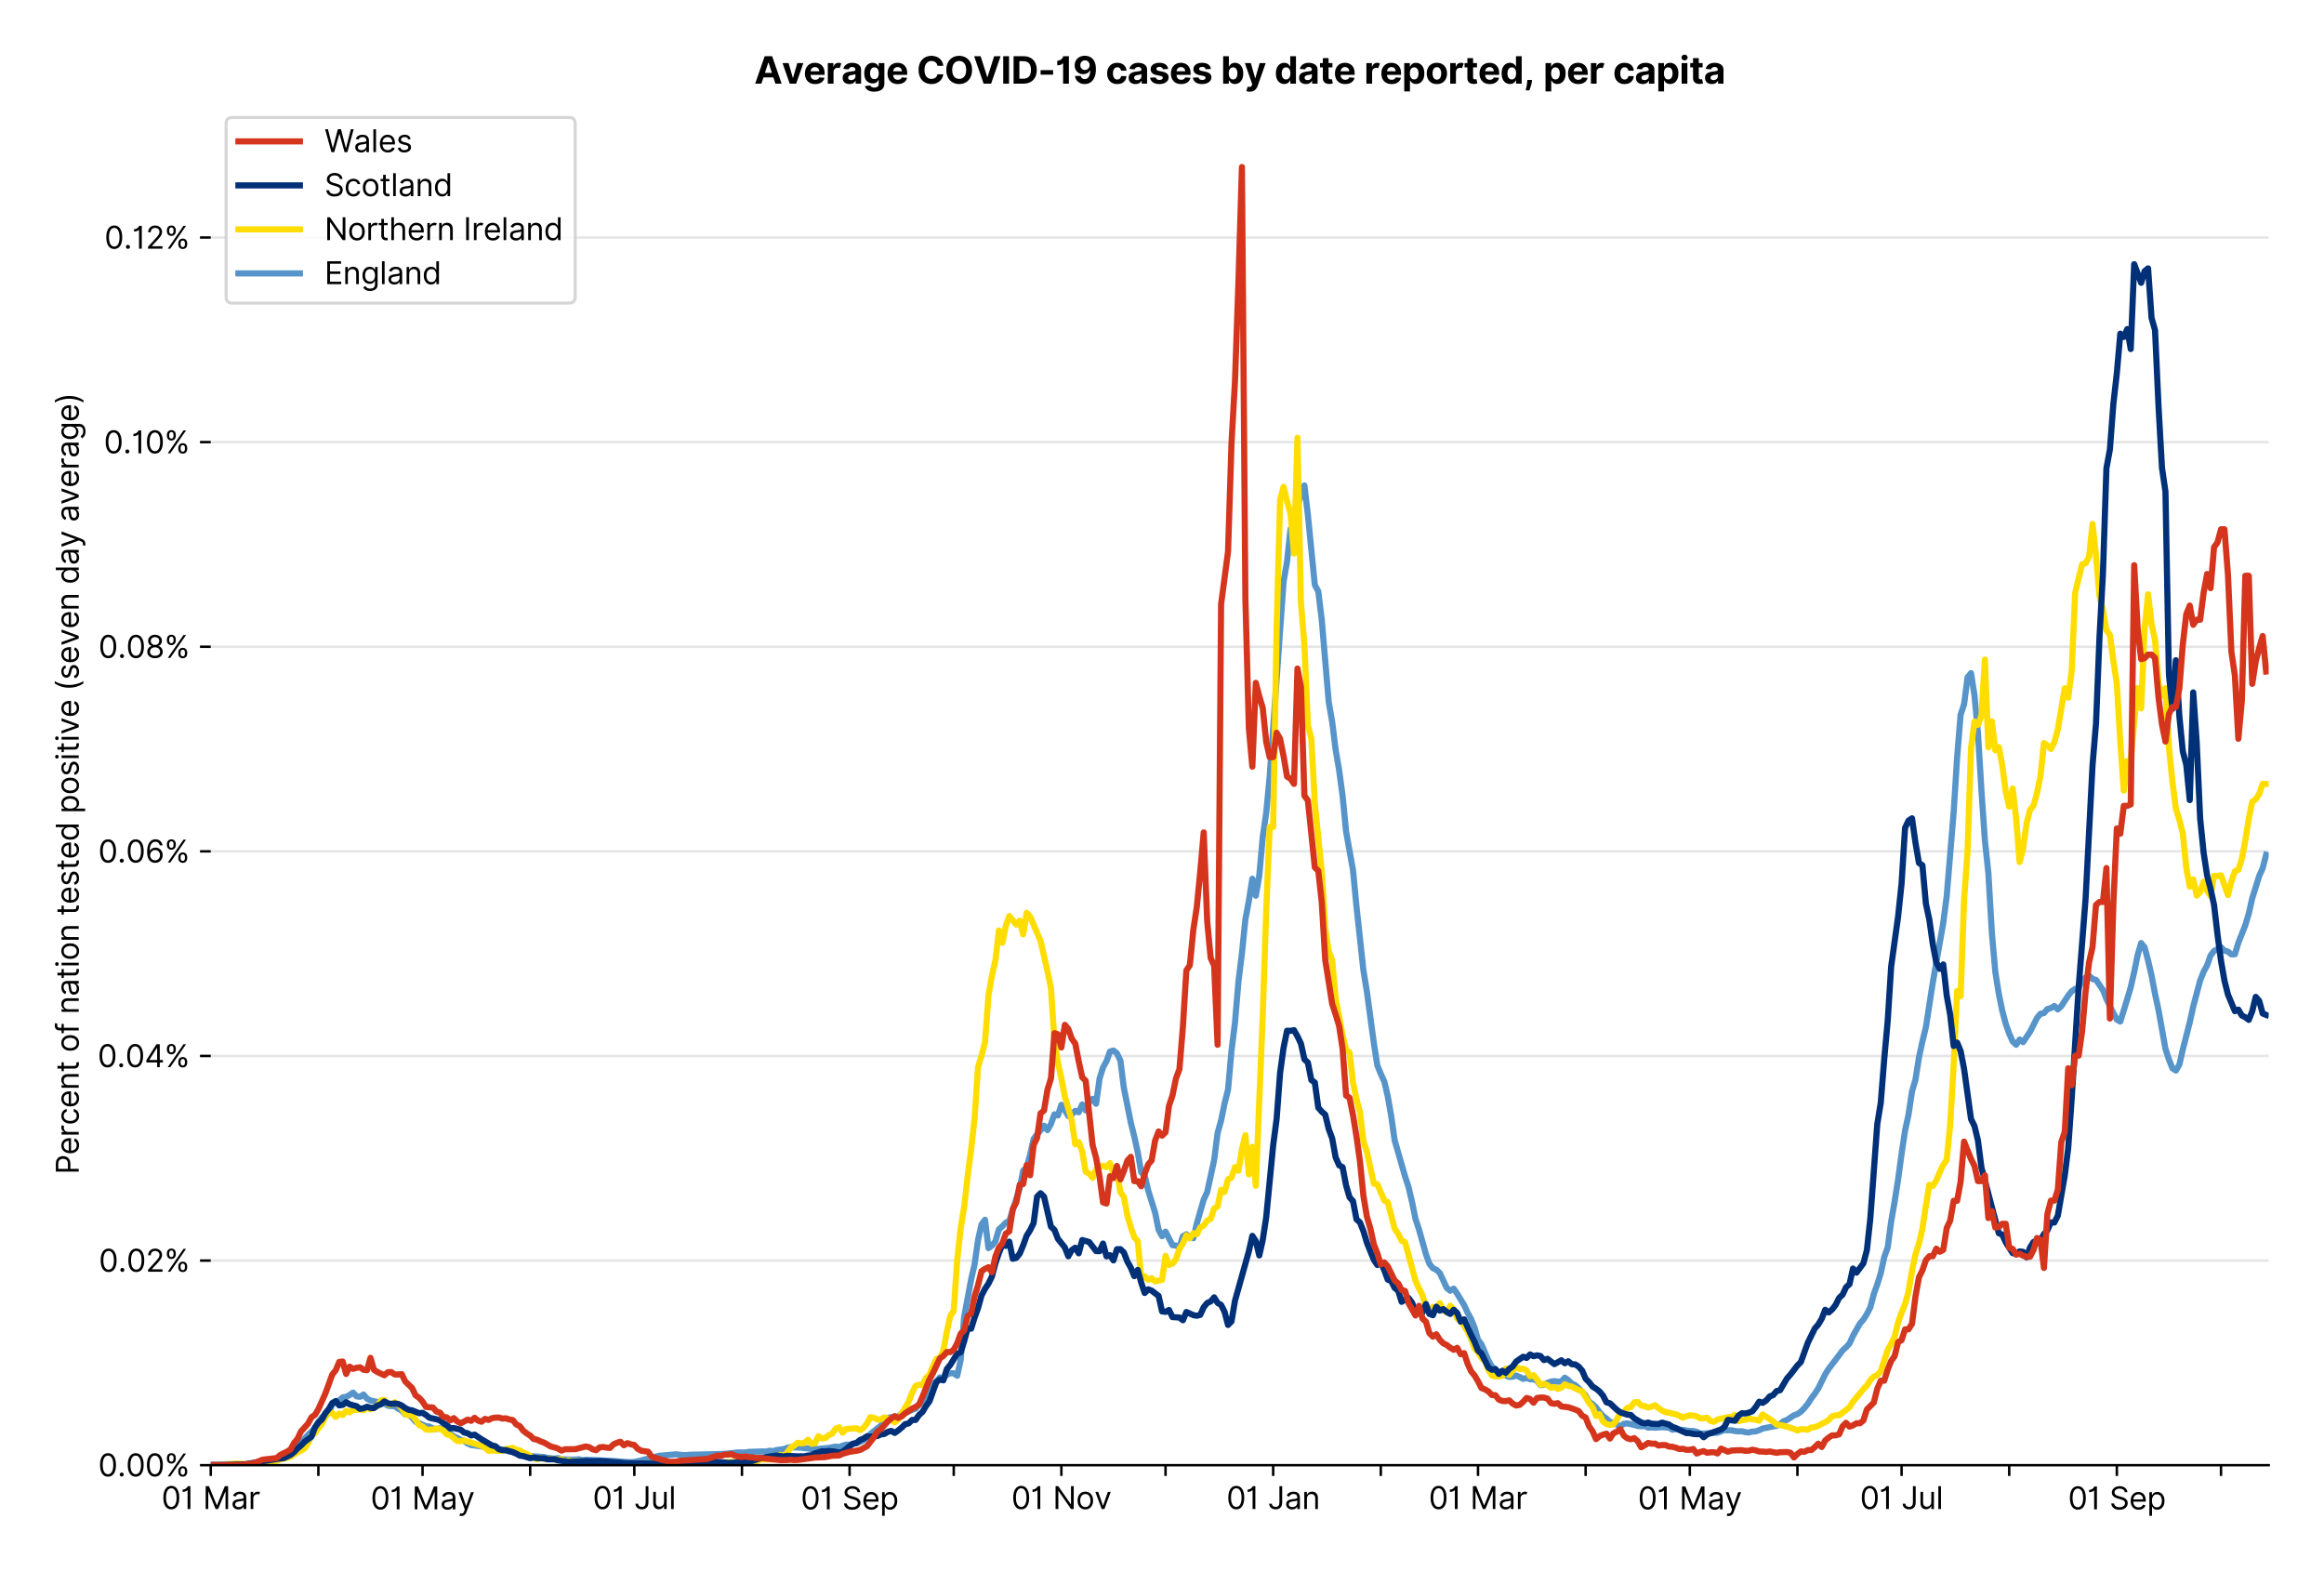<?xml version="1.0" encoding="utf-8" standalone="no"?>
<!DOCTYPE svg PUBLIC "-//W3C//DTD SVG 1.1//EN"
  "http://www.w3.org/Graphics/SVG/1.1/DTD/svg11.dtd">
<svg version="1.1" viewBox="0 0 756.175 511.234" xmlns="http://www.w3.org/2000/svg" xmlns:xlink="http://www.w3.org/1999/xlink">
 <defs>
  <style type="text/css">*{stroke-linecap:butt;stroke-linejoin:round;}</style>
 </defs>
 <g id="figure_1">
  <g id="patch_1">
   <path d="M 0 511.234 
L 756.175 511.234 
L 756.175 0 
L 0 0 
z
" style="fill:#ffffff;"/>
  </g>
  <g id="axes_1">
   <g id="patch_2">
    <path d="M 68.575 476.745 
L 738.175 476.745 
L 738.175 33.225 
L 68.575 33.225 
z
" style="fill:#ffffff;"/>
   </g>
   <g id="matplotlib.axis_1">
    <g id="xtick_1">
     <g id="line2d_1">
      <defs>
       <path d="M 0 0 
L 0 3.5 
" id="mebc87f3654" style="stroke:#000000;stroke-width:0.8;"/>
      </defs>
      <g>
       <use style="stroke:#000000;stroke-width:0.8;" x="68.575" xlink:href="#mebc87f3654" y="476.745"/>
      </g>
     </g>
     <g id="text_1">
      <!-- 01 Mar -->
      <g transform="translate(52.538 491.018)scale(0.1 -0.1)">
       <defs>
        <path d="M 2000 -64 
Q 1230 -64 806 561 
Q 382 1186 382 2327 
Q 382 3459 809 4088 
Q 1236 4718 2000 4718 
Q 2764 4718 3191 4088 
Q 3618 3459 3618 2327 
Q 3618 1186 3194 561 
Q 2771 -64 2000 -64 
z
M 2000 436 
Q 2509 436 2791 927 
Q 3073 1418 3073 2327 
Q 3073 3234 2789 3730 
Q 2505 4227 2000 4227 
Q 1496 4227 1211 3730 
Q 927 3234 927 2327 
Q 927 1418 1210 927 
Q 1493 436 2000 436 
z
" id="Inter-Regular-30" transform="scale(0.016)"/>
        <path d="M 1973 4655 
L 1973 0 
L 1409 0 
L 1409 3836 
L 1373 3836 
Q 1341 3773 1209 3692 
Q 1077 3611 868 3551 
Q 659 3491 391 3491 
L 391 3964 
Q 661 3964 859 4061 
Q 1057 4159 1190 4291 
Q 1323 4423 1392 4529 
Q 1461 4636 1473 4655 
L 1973 4655 
z
" id="Inter-Regular-31" transform="scale(0.016)"/>
        <path id="Inter-Regular-20" transform="scale(0.016)"/>
        <path d="M 564 4655 
L 1236 4655 
L 2818 791 
L 2873 791 
L 4455 4655 
L 5127 4655 
L 5127 0 
L 4600 0 
L 4600 3536 
L 4555 3536 
L 3100 0 
L 2591 0 
L 1136 3536 
L 1091 3536 
L 1091 0 
L 564 0 
L 564 4655 
z
" id="Inter-Regular-4d" transform="scale(0.016)"/>
        <path d="M 1518 -82 
Q 1186 -82 916 44 
Q 646 170 486 410 
Q 327 650 327 991 
Q 327 1291 445 1478 
Q 564 1666 761 1773 
Q 959 1880 1199 1933 
Q 1439 1986 1682 2018 
Q 2000 2059 2199 2080 
Q 2398 2102 2490 2154 
Q 2582 2207 2582 2336 
L 2582 2355 
Q 2582 2691 2399 2877 
Q 2216 3064 1846 3064 
Q 1461 3064 1243 2895 
Q 1025 2727 936 2536 
L 427 2718 
Q 564 3036 792 3214 
Q 1021 3393 1292 3464 
Q 1564 3536 1827 3536 
Q 1996 3536 2215 3496 
Q 2434 3457 2640 3334 
Q 2846 3211 2982 2963 
Q 3118 2716 3118 2300 
L 3118 0 
L 2582 0 
L 2582 473 
L 2555 473 
Q 2500 359 2373 229 
Q 2246 100 2034 9 
Q 1823 -82 1518 -82 
z
M 1600 400 
Q 1918 400 2137 525 
Q 2357 650 2469 847 
Q 2582 1045 2582 1264 
L 2582 1755 
Q 2548 1714 2433 1681 
Q 2318 1648 2169 1624 
Q 2021 1600 1881 1583 
Q 1741 1566 1655 1555 
Q 1446 1527 1265 1467 
Q 1084 1407 974 1287 
Q 864 1168 864 964 
Q 864 684 1072 542 
Q 1280 400 1600 400 
z
" id="Inter-Regular-61" transform="scale(0.016)"/>
        <path d="M 491 0 
L 491 3491 
L 1009 3491 
L 1009 2964 
L 1046 2964 
Q 1139 3223 1389 3384 
Q 1639 3545 1955 3545 
Q 2100 3545 2209 3511 
Q 2318 3477 2400 3418 
L 2218 2964 
Q 2161 2993 2085 3010 
Q 2009 3027 1909 3027 
Q 1527 3027 1277 2794 
Q 1027 2561 1027 2209 
L 1027 0 
L 491 0 
z
" id="Inter-Regular-72" transform="scale(0.016)"/>
       </defs>
       <use xlink:href="#Inter-Regular-30"/>
       <use x="62.5" xlink:href="#Inter-Regular-31"/>
       <use x="106.676" xlink:href="#Inter-Regular-20"/>
       <use x="134.801" xlink:href="#Inter-Regular-4d"/>
       <use x="225.994" xlink:href="#Inter-Regular-61"/>
       <use x="282.386" xlink:href="#Inter-Regular-72"/>
      </g>
     </g>
    </g>
    <g id="xtick_2">
     <g id="line2d_2">
      <g>
       <use style="stroke:#000000;stroke-width:0.8;" x="103.595" xlink:href="#mebc87f3654" y="476.745"/>
      </g>
     </g>
    </g>
    <g id="xtick_3">
     <g id="line2d_3">
      <g>
       <use style="stroke:#000000;stroke-width:0.8;" x="137.486" xlink:href="#mebc87f3654" y="476.745"/>
      </g>
     </g>
     <g id="text_2">
      <!-- 01 May -->
      <g transform="translate(120.582 491.117)scale(0.1 -0.1)">
       <defs>
        <path d="M 818 -1355 
Q 682 -1355 575 -1333 
Q 468 -1311 427 -1291 
L 564 -818 
Q 857 -893 1053 -814 
Q 1250 -736 1391 -345 
L 1509 -18 
L 218 3491 
L 800 3491 
L 1764 709 
L 1800 709 
L 2764 3491 
L 3346 3491 
L 1846 -564 
Q 1550 -1355 818 -1355 
z
" id="Inter-Regular-79" transform="scale(0.016)"/>
       </defs>
       <use xlink:href="#Inter-Regular-30"/>
       <use x="62.5" xlink:href="#Inter-Regular-31"/>
       <use x="106.676" xlink:href="#Inter-Regular-20"/>
       <use x="134.801" xlink:href="#Inter-Regular-4d"/>
       <use x="225.994" xlink:href="#Inter-Regular-61"/>
       <use x="282.386" xlink:href="#Inter-Regular-79"/>
      </g>
     </g>
    </g>
    <g id="xtick_4">
     <g id="line2d_4">
      <g>
       <use style="stroke:#000000;stroke-width:0.8;" x="172.506" xlink:href="#mebc87f3654" y="476.745"/>
      </g>
     </g>
    </g>
    <g id="xtick_5">
     <g id="line2d_5">
      <g>
       <use style="stroke:#000000;stroke-width:0.8;" x="206.396" xlink:href="#mebc87f3654" y="476.745"/>
      </g>
     </g>
     <g id="text_3">
      <!-- 01 Jul -->
      <g transform="translate(192.852 491.018)scale(0.1 -0.1)">
       <defs>
        <path d="M 2346 4655 
L 2909 4655 
L 2909 1327 
Q 2909 657 2549 296 
Q 2189 -64 1582 -64 
Q 1200 -64 902 76 
Q 605 216 434 475 
Q 264 734 264 1091 
L 818 1091 
Q 818 795 1034 615 
Q 1250 436 1582 436 
Q 1948 436 2147 664 
Q 2346 893 2346 1327 
L 2346 4655 
z
" id="Inter-Regular-4a" transform="scale(0.016)"/>
        <path d="M 2691 1427 
L 2691 3491 
L 3227 3491 
L 3227 0 
L 2691 0 
L 2691 591 
L 2655 591 
Q 2532 325 2273 140 
Q 2014 -45 1618 -45 
Q 1127 -45 809 280 
Q 491 605 491 1273 
L 491 3491 
L 1027 3491 
L 1027 1309 
Q 1027 927 1242 700 
Q 1457 473 1791 473 
Q 1991 473 2199 575 
Q 2407 677 2549 888 
Q 2691 1100 2691 1427 
z
" id="Inter-Regular-75" transform="scale(0.016)"/>
        <path d="M 1027 4655 
L 1027 0 
L 491 0 
L 491 4655 
L 1027 4655 
z
" id="Inter-Regular-6c" transform="scale(0.016)"/>
       </defs>
       <use xlink:href="#Inter-Regular-30"/>
       <use x="62.5" xlink:href="#Inter-Regular-31"/>
       <use x="106.676" xlink:href="#Inter-Regular-20"/>
       <use x="134.801" xlink:href="#Inter-Regular-4a"/>
       <use x="189.063" xlink:href="#Inter-Regular-75"/>
       <use x="247.159" xlink:href="#Inter-Regular-6c"/>
      </g>
     </g>
    </g>
    <g id="xtick_6">
     <g id="line2d_6">
      <g>
       <use style="stroke:#000000;stroke-width:0.8;" x="241.416" xlink:href="#mebc87f3654" y="476.745"/>
      </g>
     </g>
    </g>
    <g id="xtick_7">
     <g id="line2d_7">
      <g>
       <use style="stroke:#000000;stroke-width:0.8;" x="276.436" xlink:href="#mebc87f3654" y="476.745"/>
      </g>
     </g>
     <g id="text_4">
      <!-- 01 Sep -->
      <g transform="translate(260.549 491.117)scale(0.1 -0.1)">
       <defs>
        <path d="M 3109 3491 
Q 3068 3836 2777 4027 
Q 2486 4218 2064 4218 
Q 1600 4218 1318 3999 
Q 1036 3780 1036 3445 
Q 1036 3195 1189 3042 
Q 1343 2889 1553 2803 
Q 1764 2718 1936 2673 
L 2409 2545 
Q 2591 2498 2815 2414 
Q 3039 2330 3244 2185 
Q 3450 2041 3584 1816 
Q 3718 1591 3718 1264 
Q 3718 886 3521 581 
Q 3325 277 2949 97 
Q 2573 -82 2036 -82 
Q 1286 -82 845 272 
Q 405 627 364 1200 
L 946 1200 
Q 968 936 1124 764 
Q 1280 593 1519 510 
Q 1759 427 2036 427 
Q 2359 427 2616 533 
Q 2873 639 3023 828 
Q 3173 1018 3173 1273 
Q 3173 1505 3043 1650 
Q 2914 1795 2702 1886 
Q 2491 1977 2246 2045 
L 1673 2209 
Q 1127 2366 809 2657 
Q 491 2948 491 3418 
Q 491 3809 703 4101 
Q 916 4393 1276 4555 
Q 1636 4718 2082 4718 
Q 2532 4718 2882 4558 
Q 3232 4398 3437 4120 
Q 3643 3843 3655 3491 
L 3109 3491 
z
" id="Inter-Regular-53" transform="scale(0.016)"/>
        <path d="M 1955 -73 
Q 1450 -73 1085 151 
Q 721 375 524 778 
Q 327 1182 327 1718 
Q 327 2255 524 2665 
Q 721 3075 1074 3305 
Q 1427 3536 1900 3536 
Q 2173 3536 2439 3445 
Q 2705 3355 2923 3151 
Q 3141 2948 3270 2614 
Q 3400 2280 3400 1791 
L 3400 1564 
L 866 1564 
Q 884 1005 1183 707 
Q 1482 409 1955 409 
Q 2271 409 2498 545 
Q 2725 682 2827 955 
L 3346 809 
Q 3223 414 2854 170 
Q 2486 -73 1955 -73 
z
M 866 2027 
L 2855 2027 
Q 2855 2470 2595 2762 
Q 2336 3055 1900 3055 
Q 1593 3055 1368 2911 
Q 1143 2768 1013 2533 
Q 884 2298 866 2027 
z
" id="Inter-Regular-65" transform="scale(0.016)"/>
        <path d="M 491 -1309 
L 491 3491 
L 1009 3491 
L 1009 2936 
L 1073 2936 
Q 1132 3027 1237 3169 
Q 1343 3311 1542 3423 
Q 1741 3536 2082 3536 
Q 2523 3536 2859 3315 
Q 3196 3095 3384 2690 
Q 3573 2286 3573 1736 
Q 3573 1182 3384 776 
Q 3196 370 2861 148 
Q 2527 -73 2091 -73 
Q 1755 -73 1552 39 
Q 1350 152 1241 296 
Q 1132 441 1073 536 
L 1027 536 
L 1027 -1309 
L 491 -1309 
z
M 1018 1745 
Q 1018 1152 1276 780 
Q 1534 409 2018 409 
Q 2355 409 2581 587 
Q 2807 766 2921 1069 
Q 3036 1373 3036 1745 
Q 3036 2114 2923 2410 
Q 2811 2707 2585 2881 
Q 2359 3055 2018 3055 
Q 1527 3055 1272 2693 
Q 1018 2332 1018 1745 
z
" id="Inter-Regular-70" transform="scale(0.016)"/>
       </defs>
       <use xlink:href="#Inter-Regular-30"/>
       <use x="62.5" xlink:href="#Inter-Regular-31"/>
       <use x="106.676" xlink:href="#Inter-Regular-20"/>
       <use x="134.801" xlink:href="#Inter-Regular-53"/>
       <use x="198.58" xlink:href="#Inter-Regular-65"/>
       <use x="256.818" xlink:href="#Inter-Regular-70"/>
      </g>
     </g>
    </g>
    <g id="xtick_8">
     <g id="line2d_8">
      <g>
       <use style="stroke:#000000;stroke-width:0.8;" x="310.327" xlink:href="#mebc87f3654" y="476.745"/>
      </g>
     </g>
    </g>
    <g id="xtick_9">
     <g id="line2d_9">
      <g>
       <use style="stroke:#000000;stroke-width:0.8;" x="345.347" xlink:href="#mebc87f3654" y="476.745"/>
      </g>
     </g>
     <g id="text_5">
      <!-- 01 Nov -->
      <g transform="translate(329.076 491.018)scale(0.1 -0.1)">
       <defs>
        <path d="M 4255 4655 
L 4255 0 
L 3709 0 
L 1173 3655 
L 1127 3655 
L 1127 0 
L 564 0 
L 564 4655 
L 1109 4655 
L 3655 991 
L 3700 991 
L 3700 4655 
L 4255 4655 
z
" id="Inter-Regular-4e" transform="scale(0.016)"/>
        <path d="M 1909 -73 
Q 1436 -73 1080 152 
Q 725 377 526 781 
Q 327 1186 327 1727 
Q 327 2273 526 2679 
Q 725 3086 1080 3311 
Q 1436 3536 1909 3536 
Q 2382 3536 2737 3311 
Q 3093 3086 3292 2679 
Q 3491 2273 3491 1727 
Q 3491 1186 3292 781 
Q 3093 377 2737 152 
Q 2382 -73 1909 -73 
z
M 1909 409 
Q 2268 409 2500 593 
Q 2732 777 2843 1077 
Q 2955 1377 2955 1727 
Q 2955 2077 2843 2379 
Q 2732 2682 2500 2868 
Q 2268 3055 1909 3055 
Q 1550 3055 1318 2868 
Q 1086 2682 975 2379 
Q 864 2077 864 1727 
Q 864 1377 975 1077 
Q 1086 777 1318 593 
Q 1550 409 1909 409 
z
" id="Inter-Regular-6f" transform="scale(0.016)"/>
        <path d="M 3346 3491 
L 2055 0 
L 1509 0 
L 218 3491 
L 800 3491 
L 1764 709 
L 1800 709 
L 2764 3491 
L 3346 3491 
z
" id="Inter-Regular-76" transform="scale(0.016)"/>
       </defs>
       <use xlink:href="#Inter-Regular-30"/>
       <use x="62.5" xlink:href="#Inter-Regular-31"/>
       <use x="106.676" xlink:href="#Inter-Regular-20"/>
       <use x="134.801" xlink:href="#Inter-Regular-4e"/>
       <use x="210.085" xlink:href="#Inter-Regular-6f"/>
       <use x="269.744" xlink:href="#Inter-Regular-76"/>
      </g>
     </g>
    </g>
    <g id="xtick_10">
     <g id="line2d_10">
      <g>
       <use style="stroke:#000000;stroke-width:0.8;" x="379.237" xlink:href="#mebc87f3654" y="476.745"/>
      </g>
     </g>
    </g>
    <g id="xtick_11">
     <g id="line2d_11">
      <g>
       <use style="stroke:#000000;stroke-width:0.8;" x="414.258" xlink:href="#mebc87f3654" y="476.745"/>
      </g>
     </g>
     <g id="text_6">
      <!-- 01 Jan -->
      <g transform="translate(399.058 491.018)scale(0.1 -0.1)">
       <defs>
        <path d="M 1027 2100 
L 1027 0 
L 491 0 
L 491 3491 
L 1009 3491 
L 1009 2945 
L 1055 2945 
Q 1177 3211 1427 3373 
Q 1677 3536 2073 3536 
Q 2602 3536 2928 3211 
Q 3255 2886 3255 2218 
L 3255 0 
L 2718 0 
L 2718 2182 
Q 2718 2593 2504 2824 
Q 2291 3055 1918 3055 
Q 1534 3055 1280 2806 
Q 1027 2557 1027 2100 
z
" id="Inter-Regular-6e" transform="scale(0.016)"/>
       </defs>
       <use xlink:href="#Inter-Regular-30"/>
       <use x="62.5" xlink:href="#Inter-Regular-31"/>
       <use x="106.676" xlink:href="#Inter-Regular-20"/>
       <use x="134.801" xlink:href="#Inter-Regular-4a"/>
       <use x="189.063" xlink:href="#Inter-Regular-61"/>
       <use x="245.455" xlink:href="#Inter-Regular-6e"/>
      </g>
     </g>
    </g>
    <g id="xtick_12">
     <g id="line2d_12">
      <g>
       <use style="stroke:#000000;stroke-width:0.8;" x="449.278" xlink:href="#mebc87f3654" y="476.745"/>
      </g>
     </g>
    </g>
    <g id="xtick_13">
     <g id="line2d_13">
      <g>
       <use style="stroke:#000000;stroke-width:0.8;" x="480.909" xlink:href="#mebc87f3654" y="476.745"/>
      </g>
     </g>
     <g id="text_7">
      <!-- 01 Mar -->
      <g transform="translate(464.872 491.018)scale(0.1 -0.1)">
       <use xlink:href="#Inter-Regular-30"/>
       <use x="62.5" xlink:href="#Inter-Regular-31"/>
       <use x="106.676" xlink:href="#Inter-Regular-20"/>
       <use x="134.801" xlink:href="#Inter-Regular-4d"/>
       <use x="225.994" xlink:href="#Inter-Regular-61"/>
       <use x="282.386" xlink:href="#Inter-Regular-72"/>
      </g>
     </g>
    </g>
    <g id="xtick_14">
     <g id="line2d_14">
      <g>
       <use style="stroke:#000000;stroke-width:0.8;" x="515.929" xlink:href="#mebc87f3654" y="476.745"/>
      </g>
     </g>
    </g>
    <g id="xtick_15">
     <g id="line2d_15">
      <g>
       <use style="stroke:#000000;stroke-width:0.8;" x="549.819" xlink:href="#mebc87f3654" y="476.745"/>
      </g>
     </g>
     <g id="text_8">
      <!-- 01 May -->
      <g transform="translate(532.916 491.117)scale(0.1 -0.1)">
       <use xlink:href="#Inter-Regular-30"/>
       <use x="62.5" xlink:href="#Inter-Regular-31"/>
       <use x="106.676" xlink:href="#Inter-Regular-20"/>
       <use x="134.801" xlink:href="#Inter-Regular-4d"/>
       <use x="225.994" xlink:href="#Inter-Regular-61"/>
       <use x="282.386" xlink:href="#Inter-Regular-79"/>
      </g>
     </g>
    </g>
    <g id="xtick_16">
     <g id="line2d_16">
      <g>
       <use style="stroke:#000000;stroke-width:0.8;" x="584.84" xlink:href="#mebc87f3654" y="476.745"/>
      </g>
     </g>
    </g>
    <g id="xtick_17">
     <g id="line2d_17">
      <g>
       <use style="stroke:#000000;stroke-width:0.8;" x="618.73" xlink:href="#mebc87f3654" y="476.745"/>
      </g>
     </g>
     <g id="text_9">
      <!-- 01 Jul -->
      <g transform="translate(605.186 491.018)scale(0.1 -0.1)">
       <use xlink:href="#Inter-Regular-30"/>
       <use x="62.5" xlink:href="#Inter-Regular-31"/>
       <use x="106.676" xlink:href="#Inter-Regular-20"/>
       <use x="134.801" xlink:href="#Inter-Regular-4a"/>
       <use x="189.063" xlink:href="#Inter-Regular-75"/>
       <use x="247.159" xlink:href="#Inter-Regular-6c"/>
      </g>
     </g>
    </g>
    <g id="xtick_18">
     <g id="line2d_18">
      <g>
       <use style="stroke:#000000;stroke-width:0.8;" x="653.75" xlink:href="#mebc87f3654" y="476.745"/>
      </g>
     </g>
    </g>
    <g id="xtick_19">
     <g id="line2d_19">
      <g>
       <use style="stroke:#000000;stroke-width:0.8;" x="688.77" xlink:href="#mebc87f3654" y="476.745"/>
      </g>
     </g>
     <g id="text_10">
      <!-- 01 Sep -->
      <g transform="translate(672.883 491.117)scale(0.1 -0.1)">
       <use xlink:href="#Inter-Regular-30"/>
       <use x="62.5" xlink:href="#Inter-Regular-31"/>
       <use x="106.676" xlink:href="#Inter-Regular-20"/>
       <use x="134.801" xlink:href="#Inter-Regular-53"/>
       <use x="198.58" xlink:href="#Inter-Regular-65"/>
       <use x="256.818" xlink:href="#Inter-Regular-70"/>
      </g>
     </g>
    </g>
    <g id="xtick_20">
     <g id="line2d_20">
      <g>
       <use style="stroke:#000000;stroke-width:0.8;" x="722.661" xlink:href="#mebc87f3654" y="476.745"/>
      </g>
     </g>
    </g>
   </g>
   <g id="matplotlib.axis_2">
    <g id="ytick_1">
     <g id="line2d_21">
      <path clip-path="url(#pbfe4164d00)" d="M 68.575 476.745 
L 738.175 476.745 
" style="fill:none;stroke:#e5e5e5;stroke-linecap:square;stroke-width:0.8;"/>
     </g>
     <g id="line2d_22">
      <defs>
       <path d="M 0 0 
L -3.5 0 
" id="m08fa59d4fe" style="stroke:#000000;stroke-width:0.8;"/>
      </defs>
      <g>
       <use style="stroke:#000000;stroke-width:0.8;" x="68.575" xlink:href="#m08fa59d4fe" y="476.745"/>
      </g>
     </g>
     <g id="text_11">
      <!-- 0.00% -->
      <g transform="translate(31.944 480.382)scale(0.1 -0.1)">
       <defs>
        <path d="M 882 -36 
Q 714 -36 593 84 
Q 473 205 473 373 
Q 473 541 593 661 
Q 714 782 882 782 
Q 1050 782 1170 661 
Q 1291 541 1291 373 
Q 1291 205 1170 84 
Q 1050 -36 882 -36 
z
" id="Inter-Regular-2e" transform="scale(0.016)"/>
        <path d="M 2855 873 
L 2855 1118 
Q 2855 1373 2960 1585 
Q 3066 1798 3269 1926 
Q 3473 2055 3764 2055 
Q 4059 2055 4259 1926 
Q 4459 1798 4561 1585 
Q 4664 1373 4664 1118 
L 4664 873 
Q 4664 618 4560 405 
Q 4457 193 4256 64 
Q 4055 -64 3764 -64 
Q 3468 -64 3266 64 
Q 3064 193 2959 405 
Q 2855 618 2855 873 
z
M 536 3536 
L 536 3782 
Q 536 4036 642 4248 
Q 748 4461 951 4589 
Q 1155 4718 1446 4718 
Q 1741 4718 1941 4589 
Q 2141 4461 2243 4248 
Q 2346 4036 2346 3782 
L 2346 3536 
Q 2346 3282 2242 3069 
Q 2139 2857 1937 2728 
Q 1736 2600 1446 2600 
Q 1150 2600 948 2728 
Q 746 2857 641 3069 
Q 536 3282 536 3536 
z
M 709 0 
L 3909 4655 
L 4427 4655 
L 1227 0 
L 709 0 
z
M 3318 1118 
L 3318 873 
Q 3318 661 3418 494 
Q 3518 327 3764 327 
Q 4002 327 4101 494 
Q 4200 661 4200 873 
L 4200 1118 
Q 4200 1330 4104 1497 
Q 4009 1664 3764 1664 
Q 3525 1664 3421 1497 
Q 3318 1330 3318 1118 
z
M 1000 3782 
L 1000 3536 
Q 1000 3325 1100 3158 
Q 1200 2991 1446 2991 
Q 1684 2991 1783 3158 
Q 1882 3325 1882 3536 
L 1882 3782 
Q 1882 3993 1786 4160 
Q 1691 4327 1446 4327 
Q 1207 4327 1103 4160 
Q 1000 3993 1000 3782 
z
" id="Inter-Regular-25" transform="scale(0.016)"/>
       </defs>
       <use xlink:href="#Inter-Regular-30"/>
       <use x="62.5" xlink:href="#Inter-Regular-2e"/>
       <use x="90.057" xlink:href="#Inter-Regular-30"/>
       <use x="152.557" xlink:href="#Inter-Regular-30"/>
       <use x="215.057" xlink:href="#Inter-Regular-25"/>
      </g>
     </g>
    </g>
    <g id="ytick_2">
     <g id="line2d_23">
      <path clip-path="url(#pbfe4164d00)" d="M 68.575 410.168 
L 738.175 410.168 
" style="fill:none;stroke:#e5e5e5;stroke-linecap:square;stroke-width:0.8;"/>
     </g>
     <g id="line2d_24">
      <g>
       <use style="stroke:#000000;stroke-width:0.8;" x="68.575" xlink:href="#m08fa59d4fe" y="410.168"/>
      </g>
     </g>
     <g id="text_12">
      <!-- 0.02% -->
      <g transform="translate(32.142 413.805)scale(0.1 -0.1)">
       <defs>
        <path d="M 482 0 
L 482 409 
L 2018 2091 
Q 2289 2386 2464 2605 
Q 2639 2825 2724 3019 
Q 2809 3214 2809 3427 
Q 2809 3795 2553 4011 
Q 2298 4227 1918 4227 
Q 1514 4227 1275 3985 
Q 1036 3743 1036 3345 
L 500 3345 
Q 500 3755 688 4064 
Q 877 4373 1203 4545 
Q 1530 4718 1936 4718 
Q 2346 4718 2661 4545 
Q 2977 4373 3156 4079 
Q 3336 3786 3336 3427 
Q 3336 3170 3244 2926 
Q 3152 2682 2926 2383 
Q 2700 2084 2300 1655 
L 1255 536 
L 1255 500 
L 3418 500 
L 3418 0 
L 482 0 
z
" id="Inter-Regular-32" transform="scale(0.016)"/>
       </defs>
       <use xlink:href="#Inter-Regular-30"/>
       <use x="62.5" xlink:href="#Inter-Regular-2e"/>
       <use x="90.057" xlink:href="#Inter-Regular-30"/>
       <use x="152.557" xlink:href="#Inter-Regular-32"/>
       <use x="213.068" xlink:href="#Inter-Regular-25"/>
      </g>
     </g>
    </g>
    <g id="ytick_3">
     <g id="line2d_25">
      <path clip-path="url(#pbfe4164d00)" d="M 68.575 343.591 
L 738.175 343.591 
" style="fill:none;stroke:#e5e5e5;stroke-linecap:square;stroke-width:0.8;"/>
     </g>
     <g id="line2d_26">
      <g>
       <use style="stroke:#000000;stroke-width:0.8;" x="68.575" xlink:href="#m08fa59d4fe" y="343.591"/>
      </g>
     </g>
     <g id="text_13">
      <!-- 0.04% -->
      <g transform="translate(31.773 347.228)scale(0.1 -0.1)">
       <defs>
        <path d="M 373 955 
L 373 1418 
L 2418 4655 
L 3100 4655 
L 3100 1455 
L 3736 1455 
L 3736 955 
L 3100 955 
L 3100 0 
L 2564 0 
L 2564 955 
L 373 955 
z
M 2564 1455 
L 2564 3936 
L 2527 3936 
L 982 1491 
L 982 1455 
L 2564 1455 
z
" id="Inter-Regular-34" transform="scale(0.016)"/>
       </defs>
       <use xlink:href="#Inter-Regular-30"/>
       <use x="62.5" xlink:href="#Inter-Regular-2e"/>
       <use x="90.057" xlink:href="#Inter-Regular-30"/>
       <use x="152.557" xlink:href="#Inter-Regular-34"/>
       <use x="216.761" xlink:href="#Inter-Regular-25"/>
      </g>
     </g>
    </g>
    <g id="ytick_4">
     <g id="line2d_27">
      <path clip-path="url(#pbfe4164d00)" d="M 68.575 277.014 
L 738.175 277.014 
" style="fill:none;stroke:#e5e5e5;stroke-linecap:square;stroke-width:0.8;"/>
     </g>
     <g id="line2d_28">
      <g>
       <use style="stroke:#000000;stroke-width:0.8;" x="68.575" xlink:href="#m08fa59d4fe" y="277.014"/>
      </g>
     </g>
     <g id="text_14">
      <!-- 0.06% -->
      <g transform="translate(31.958 280.651)scale(0.1 -0.1)">
       <defs>
        <path d="M 2027 -64 
Q 1741 -59 1454 45 
Q 1168 150 932 399 
Q 696 648 552 1074 
Q 409 1500 409 2145 
Q 409 3386 861 4056 
Q 1314 4727 2100 4727 
Q 2686 4727 3073 4384 
Q 3461 4041 3546 3491 
L 2991 3491 
Q 2914 3811 2691 4019 
Q 2468 4227 2100 4227 
Q 1559 4227 1249 3755 
Q 939 3284 936 2427 
L 973 2427 
Q 1164 2716 1461 2880 
Q 1759 3045 2118 3045 
Q 2518 3045 2850 2846 
Q 3182 2648 3382 2299 
Q 3582 1950 3582 1500 
Q 3582 1068 3389 710 
Q 3196 352 2847 142 
Q 2498 -68 2027 -64 
z
M 2027 436 
Q 2314 436 2542 579 
Q 2771 723 2903 964 
Q 3036 1205 3036 1500 
Q 3036 1789 2908 2026 
Q 2780 2264 2556 2404 
Q 2332 2545 2046 2545 
Q 1757 2545 1525 2397 
Q 1293 2250 1157 2010 
Q 1021 1770 1018 1491 
Q 1018 1214 1149 973 
Q 1280 732 1508 584 
Q 1736 436 2027 436 
z
" id="Inter-Regular-36" transform="scale(0.016)"/>
       </defs>
       <use xlink:href="#Inter-Regular-30"/>
       <use x="62.5" xlink:href="#Inter-Regular-2e"/>
       <use x="90.057" xlink:href="#Inter-Regular-30"/>
       <use x="152.557" xlink:href="#Inter-Regular-36"/>
       <use x="214.915" xlink:href="#Inter-Regular-25"/>
      </g>
     </g>
    </g>
    <g id="ytick_5">
     <g id="line2d_29">
      <path clip-path="url(#pbfe4164d00)" d="M 68.575 210.437 
L 738.175 210.437 
" style="fill:none;stroke:#e5e5e5;stroke-linecap:square;stroke-width:0.8;"/>
     </g>
     <g id="line2d_30">
      <g>
       <use style="stroke:#000000;stroke-width:0.8;" x="68.575" xlink:href="#m08fa59d4fe" y="210.437"/>
      </g>
     </g>
     <g id="text_15">
      <!-- 0.08% -->
      <g transform="translate(32.028 214.074)scale(0.1 -0.1)">
       <defs>
        <path d="M 1973 -64 
Q 1505 -64 1147 103 
Q 789 270 589 564 
Q 389 859 391 1236 
Q 389 1532 507 1783 
Q 625 2034 830 2203 
Q 1036 2373 1291 2418 
L 1291 2445 
Q 957 2532 759 2821 
Q 561 3111 564 3482 
Q 561 3836 743 4115 
Q 925 4395 1244 4556 
Q 1564 4718 1973 4718 
Q 2377 4718 2695 4556 
Q 3014 4395 3197 4115 
Q 3380 3836 3382 3482 
Q 3380 3111 3181 2821 
Q 2982 2532 2655 2445 
L 2655 2418 
Q 2907 2373 3109 2203 
Q 3311 2034 3431 1783 
Q 3552 1532 3555 1236 
Q 3552 859 3351 564 
Q 3150 270 2794 103 
Q 2439 -64 1973 -64 
z
M 1973 436 
Q 2446 436 2722 662 
Q 2998 889 3000 1264 
Q 2998 1527 2864 1729 
Q 2730 1932 2499 2048 
Q 2268 2164 1973 2164 
Q 1675 2164 1442 2048 
Q 1209 1932 1076 1729 
Q 943 1527 946 1264 
Q 943 889 1218 662 
Q 1493 436 1973 436 
z
M 1973 2645 
Q 2348 2645 2591 2864 
Q 2834 3084 2836 3445 
Q 2834 3800 2596 4013 
Q 2359 4227 1973 4227 
Q 1582 4227 1344 4013 
Q 1107 3800 1109 3445 
Q 1107 3084 1349 2864 
Q 1591 2645 1973 2645 
z
" id="Inter-Regular-38" transform="scale(0.016)"/>
       </defs>
       <use xlink:href="#Inter-Regular-30"/>
       <use x="62.5" xlink:href="#Inter-Regular-2e"/>
       <use x="90.057" xlink:href="#Inter-Regular-30"/>
       <use x="152.557" xlink:href="#Inter-Regular-38"/>
       <use x="214.205" xlink:href="#Inter-Regular-25"/>
      </g>
     </g>
    </g>
    <g id="ytick_6">
     <g id="line2d_31">
      <path clip-path="url(#pbfe4164d00)" d="M 68.575 143.86 
L 738.175 143.86 
" style="fill:none;stroke:#e5e5e5;stroke-linecap:square;stroke-width:0.8;"/>
     </g>
     <g id="line2d_32">
      <g>
       <use style="stroke:#000000;stroke-width:0.8;" x="68.575" xlink:href="#m08fa59d4fe" y="143.86"/>
      </g>
     </g>
     <g id="text_16">
      <!-- 0.10% -->
      <g transform="translate(33.777 147.497)scale(0.1 -0.1)">
       <use xlink:href="#Inter-Regular-30"/>
       <use x="62.5" xlink:href="#Inter-Regular-2e"/>
       <use x="90.057" xlink:href="#Inter-Regular-31"/>
       <use x="134.233" xlink:href="#Inter-Regular-30"/>
       <use x="196.733" xlink:href="#Inter-Regular-25"/>
      </g>
     </g>
    </g>
    <g id="ytick_7">
     <g id="line2d_33">
      <path clip-path="url(#pbfe4164d00)" d="M 68.575 77.284 
L 738.175 77.284 
" style="fill:none;stroke:#e5e5e5;stroke-linecap:square;stroke-width:0.8;"/>
     </g>
     <g id="line2d_34">
      <g>
       <use style="stroke:#000000;stroke-width:0.8;" x="68.575" xlink:href="#m08fa59d4fe" y="77.284"/>
      </g>
     </g>
     <g id="text_17">
      <!-- 0.12% -->
      <g transform="translate(33.975 80.92)scale(0.1 -0.1)">
       <use xlink:href="#Inter-Regular-30"/>
       <use x="62.5" xlink:href="#Inter-Regular-2e"/>
       <use x="90.057" xlink:href="#Inter-Regular-31"/>
       <use x="134.233" xlink:href="#Inter-Regular-32"/>
       <use x="194.744" xlink:href="#Inter-Regular-25"/>
      </g>
     </g>
    </g>
    <g id="text_18">
     <!-- Percent of nation tested positive (seven day average) -->
     <g transform="translate(25.614 382.124)rotate(-90)scale(0.1 -0.1)">
      <defs>
       <path d="M 564 0 
L 564 4655 
L 2136 4655 
Q 2684 4655 3033 4458 
Q 3382 4261 3550 3927 
Q 3718 3593 3718 3182 
Q 3718 2770 3551 2434 
Q 3384 2098 3036 1899 
Q 2689 1700 2146 1700 
L 1127 1700 
L 1127 0 
L 564 0 
z
M 1127 2200 
L 2127 2200 
Q 2689 2200 2926 2482 
Q 3164 2764 3164 3182 
Q 3164 3602 2925 3878 
Q 2686 4155 2118 4155 
L 1127 4155 
L 1127 2200 
z
" id="Inter-Regular-50" transform="scale(0.016)"/>
       <path d="M 1909 -73 
Q 1418 -73 1063 159 
Q 709 391 518 798 
Q 327 1205 327 1727 
Q 327 2259 524 2667 
Q 721 3075 1074 3305 
Q 1427 3536 1900 3536 
Q 2268 3536 2563 3400 
Q 2859 3264 3047 3018 
Q 3236 2773 3282 2445 
L 2746 2445 
Q 2684 2684 2474 2869 
Q 2264 3055 1909 3055 
Q 1439 3055 1151 2697 
Q 864 2339 864 1745 
Q 864 1139 1148 774 
Q 1432 409 1909 409 
Q 2223 409 2447 570 
Q 2671 732 2746 1018 
L 3282 1018 
Q 3236 709 3058 462 
Q 2880 216 2588 71 
Q 2296 -73 1909 -73 
z
" id="Inter-Regular-63" transform="scale(0.016)"/>
       <path d="M 2009 3491 
L 2009 3036 
L 1264 3036 
L 1264 1000 
Q 1264 773 1331 660 
Q 1398 548 1503 510 
Q 1609 473 1727 473 
Q 1816 473 1873 483 
Q 1930 493 1964 500 
L 2073 18 
Q 2018 -2 1920 -23 
Q 1823 -45 1673 -45 
Q 1446 -45 1228 52 
Q 1011 150 869 350 
Q 727 550 727 855 
L 727 3036 
L 200 3036 
L 200 3491 
L 727 3491 
L 727 4327 
L 1264 4327 
L 1264 3491 
L 2009 3491 
z
" id="Inter-Regular-74" transform="scale(0.016)"/>
       <path d="M 2046 3491 
L 2046 3036 
L 1264 3036 
L 1264 0 
L 727 0 
L 727 3036 
L 164 3036 
L 164 3491 
L 727 3491 
L 727 3973 
Q 727 4273 868 4473 
Q 1009 4673 1234 4773 
Q 1459 4873 1709 4873 
Q 1907 4873 2032 4841 
Q 2157 4809 2218 4782 
L 2064 4318 
Q 2023 4332 1951 4352 
Q 1880 4373 1764 4373 
Q 1498 4373 1381 4239 
Q 1264 4105 1264 3845 
L 1264 3491 
L 2046 3491 
z
" id="Inter-Regular-66" transform="scale(0.016)"/>
       <path d="M 491 0 
L 491 3491 
L 1027 3491 
L 1027 0 
L 491 0 
z
M 764 4073 
Q 607 4073 494 4179 
Q 382 4286 382 4436 
Q 382 4586 494 4693 
Q 607 4800 764 4800 
Q 921 4800 1033 4693 
Q 1146 4586 1146 4436 
Q 1146 4286 1033 4179 
Q 921 4073 764 4073 
z
" id="Inter-Regular-69" transform="scale(0.016)"/>
       <path d="M 2964 2709 
L 2482 2573 
Q 2411 2755 2245 2914 
Q 2080 3073 1727 3073 
Q 1407 3073 1194 2926 
Q 982 2780 982 2555 
Q 982 2355 1127 2239 
Q 1273 2123 1582 2045 
L 2100 1918 
Q 3027 1691 3027 973 
Q 3027 673 2855 436 
Q 2684 200 2377 63 
Q 2071 -73 1664 -73 
Q 1130 -73 780 159 
Q 430 391 336 836 
L 846 964 
Q 989 400 1655 400 
Q 2030 400 2251 560 
Q 2473 720 2473 945 
Q 2473 1316 1955 1436 
L 1373 1573 
Q 893 1686 669 1926 
Q 446 2166 446 2527 
Q 446 2823 613 3050 
Q 780 3277 1069 3406 
Q 1359 3536 1727 3536 
Q 2246 3536 2542 3309 
Q 2839 3082 2964 2709 
z
" id="Inter-Regular-73" transform="scale(0.016)"/>
       <path d="M 1809 -73 
Q 1373 -73 1039 148 
Q 705 370 516 776 
Q 327 1182 327 1736 
Q 327 2286 516 2690 
Q 705 3095 1041 3315 
Q 1377 3536 1818 3536 
Q 2159 3536 2358 3423 
Q 2557 3311 2662 3169 
Q 2768 3027 2827 2936 
L 2873 2936 
L 2873 4655 
L 3409 4655 
L 3409 0 
L 2891 0 
L 2891 536 
L 2827 536 
Q 2768 441 2659 296 
Q 2550 152 2348 39 
Q 2146 -73 1809 -73 
z
M 1882 409 
Q 2366 409 2624 780 
Q 2882 1152 2882 1745 
Q 2882 2332 2627 2693 
Q 2373 3055 1882 3055 
Q 1541 3055 1315 2881 
Q 1089 2707 976 2410 
Q 864 2114 864 1745 
Q 864 1373 978 1069 
Q 1093 766 1319 587 
Q 1546 409 1882 409 
z
" id="Inter-Regular-64" transform="scale(0.016)"/>
       <path d="M 682 1964 
Q 682 2823 906 3544 
Q 1130 4266 1546 4873 
L 2018 4873 
Q 1800 4573 1623 4095 
Q 1446 3618 1341 3061 
Q 1236 2505 1236 1964 
Q 1236 1423 1341 866 
Q 1446 309 1623 -168 
Q 1800 -645 2018 -945 
L 1546 -945 
Q 1130 -339 906 383 
Q 682 1105 682 1964 
z
" id="Inter-Regular-28" transform="scale(0.016)"/>
       <path d="M 1900 -1382 
Q 1316 -1382 976 -1169 
Q 636 -957 473 -682 
L 900 -382 
Q 973 -477 1084 -601 
Q 1196 -725 1390 -817 
Q 1584 -909 1900 -909 
Q 2323 -909 2598 -704 
Q 2873 -500 2873 -64 
L 2873 645 
L 2827 645 
Q 2768 550 2660 410 
Q 2552 270 2351 162 
Q 2150 55 1809 55 
Q 1386 55 1051 255 
Q 716 455 521 836 
Q 327 1218 327 1764 
Q 327 2300 516 2699 
Q 705 3098 1041 3317 
Q 1377 3536 1818 3536 
Q 2159 3536 2360 3423 
Q 2561 3311 2669 3169 
Q 2777 3027 2836 2936 
L 2891 2936 
L 2891 3491 
L 3409 3491 
L 3409 -100 
Q 3409 -550 3205 -833 
Q 3002 -1116 2660 -1249 
Q 2318 -1382 1900 -1382 
z
M 1882 536 
Q 2366 536 2624 864 
Q 2882 1193 2882 1773 
Q 2882 2339 2627 2697 
Q 2373 3055 1882 3055 
Q 1541 3055 1315 2882 
Q 1089 2709 976 2418 
Q 864 2127 864 1773 
Q 864 1227 1120 881 
Q 1377 536 1882 536 
z
" id="Inter-Regular-67" transform="scale(0.016)"/>
       <path d="M 1638 1940 
Q 1638 1081 1414 359 
Q 1191 -362 775 -969 
L 302 -969 
Q 520 -669 697 -191 
Q 875 286 979 842 
Q 1084 1399 1084 1940 
Q 1084 2481 979 3038 
Q 875 3595 697 4072 
Q 520 4549 302 4849 
L 775 4849 
Q 1191 4243 1414 3521 
Q 1638 2799 1638 1940 
z
" id="Inter-Regular-29" transform="scale(0.016)"/>
      </defs>
      <use xlink:href="#Inter-Regular-50"/>
      <use x="63.494" xlink:href="#Inter-Regular-65"/>
      <use x="121.733" xlink:href="#Inter-Regular-72"/>
      <use x="160.085" xlink:href="#Inter-Regular-63"/>
      <use x="215.909" xlink:href="#Inter-Regular-65"/>
      <use x="274.148" xlink:href="#Inter-Regular-6e"/>
      <use x="332.671" xlink:href="#Inter-Regular-74"/>
      <use x="369.034" xlink:href="#Inter-Regular-20"/>
      <use x="397.159" xlink:href="#Inter-Regular-6f"/>
      <use x="456.818" xlink:href="#Inter-Regular-66"/>
      <use x="492.898" xlink:href="#Inter-Regular-20"/>
      <use x="521.023" xlink:href="#Inter-Regular-6e"/>
      <use x="579.546" xlink:href="#Inter-Regular-61"/>
      <use x="635.938" xlink:href="#Inter-Regular-74"/>
      <use x="672.301" xlink:href="#Inter-Regular-69"/>
      <use x="696.023" xlink:href="#Inter-Regular-6f"/>
      <use x="755.682" xlink:href="#Inter-Regular-6e"/>
      <use x="814.205" xlink:href="#Inter-Regular-20"/>
      <use x="842.33" xlink:href="#Inter-Regular-74"/>
      <use x="878.693" xlink:href="#Inter-Regular-65"/>
      <use x="936.932" xlink:href="#Inter-Regular-73"/>
      <use x="989.205" xlink:href="#Inter-Regular-74"/>
      <use x="1025.568" xlink:href="#Inter-Regular-65"/>
      <use x="1083.807" xlink:href="#Inter-Regular-64"/>
      <use x="1145.881" xlink:href="#Inter-Regular-20"/>
      <use x="1174.006" xlink:href="#Inter-Regular-70"/>
      <use x="1234.943" xlink:href="#Inter-Regular-6f"/>
      <use x="1294.602" xlink:href="#Inter-Regular-73"/>
      <use x="1346.875" xlink:href="#Inter-Regular-69"/>
      <use x="1370.597" xlink:href="#Inter-Regular-74"/>
      <use x="1406.96" xlink:href="#Inter-Regular-69"/>
      <use x="1430.682" xlink:href="#Inter-Regular-76"/>
      <use x="1486.364" xlink:href="#Inter-Regular-65"/>
      <use x="1544.603" xlink:href="#Inter-Regular-20"/>
      <use x="1572.728" xlink:href="#Inter-Regular-28"/>
      <use x="1608.949" xlink:href="#Inter-Regular-73"/>
      <use x="1661.222" xlink:href="#Inter-Regular-65"/>
      <use x="1719.46" xlink:href="#Inter-Regular-76"/>
      <use x="1775.142" xlink:href="#Inter-Regular-65"/>
      <use x="1833.381" xlink:href="#Inter-Regular-6e"/>
      <use x="1891.904" xlink:href="#Inter-Regular-20"/>
      <use x="1920.029" xlink:href="#Inter-Regular-64"/>
      <use x="1982.103" xlink:href="#Inter-Regular-61"/>
      <use x="2038.495" xlink:href="#Inter-Regular-79"/>
      <use x="2094.176" xlink:href="#Inter-Regular-20"/>
      <use x="2122.301" xlink:href="#Inter-Regular-61"/>
      <use x="2178.694" xlink:href="#Inter-Regular-76"/>
      <use x="2234.375" xlink:href="#Inter-Regular-65"/>
      <use x="2292.614" xlink:href="#Inter-Regular-72"/>
      <use x="2330.966" xlink:href="#Inter-Regular-61"/>
      <use x="2387.358" xlink:href="#Inter-Regular-67"/>
      <use x="2448.296" xlink:href="#Inter-Regular-65"/>
      <use x="2506.535" xlink:href="#Inter-Regular-29"/>
     </g>
    </g>
   </g>
   <g id="line2d_35">
    <path clip-path="url(#pbfe4164d00)" d="M 34.685 476.733 
L 57.278 476.745 
L 74.223 476.639 
L 82.131 476.319 
L 86.65 475.703 
L 88.909 474.827 
L 90.039 474.431 
L 91.169 473.863 
L 92.298 473.625 
L 93.428 473.037 
L 94.558 472.279 
L 95.687 471.852 
L 96.817 470.809 
L 97.947 469.222 
L 99.076 468.153 
L 100.206 466.864 
L 102.465 464.777 
L 103.595 462.665 
L 104.725 461.167 
L 105.854 460.263 
L 106.984 459.611 
L 108.114 457.037 
L 109.244 456.134 
L 110.373 455.657 
L 111.503 454.679 
L 112.633 454.497 
L 113.762 453.917 
L 114.892 453.13 
L 116.022 454.343 
L 117.151 454.492 
L 118.281 453.752 
L 119.411 455.104 
L 120.54 455.678 
L 122.8 456.161 
L 123.929 456.216 
L 125.059 456.721 
L 126.189 457.369 
L 127.318 457.511 
L 128.448 457.54 
L 129.578 458.368 
L 130.707 458.978 
L 131.837 460.208 
L 132.967 460.323 
L 134.097 461.251 
L 135.226 462.617 
L 138.615 464.054 
L 139.745 464.167 
L 140.875 464.825 
L 142.004 464.949 
L 143.134 464.773 
L 144.264 465.07 
L 146.523 466.494 
L 147.653 467.349 
L 148.782 467.851 
L 149.912 468.506 
L 151.042 468.899 
L 152.171 469.696 
L 153.301 470.188 
L 156.69 470.616 
L 158.95 471.066 
L 160.079 471.349 
L 162.339 471.506 
L 164.598 471.95 
L 165.728 472.259 
L 167.987 472.723 
L 169.117 473.165 
L 172.506 473.78 
L 174.765 473.945 
L 177.024 474.112 
L 178.154 474.359 
L 180.413 474.607 
L 181.543 474.433 
L 182.673 474.77 
L 184.932 474.927 
L 187.192 474.915 
L 188.321 474.808 
L 189.451 475.145 
L 190.581 474.985 
L 195.099 475.168 
L 199.618 475.378 
L 203.007 475.676 
L 205.266 475.755 
L 206.396 475.696 
L 208.656 475.198 
L 210.915 474.575 
L 212.045 474.379 
L 214.304 473.699 
L 219.952 473.202 
L 222.212 473.456 
L 223.341 473.473 
L 224.471 473.342 
L 227.86 473.27 
L 235.768 473.066 
L 240.287 472.588 
L 242.546 472.616 
L 243.676 472.413 
L 248.194 472.27 
L 249.324 472.306 
L 250.454 472.042 
L 251.583 472.175 
L 252.713 471.822 
L 254.972 471.523 
L 256.102 471.111 
L 257.232 470.895 
L 260.621 471.031 
L 261.751 471.215 
L 262.88 471.236 
L 264.01 471.553 
L 265.14 471.447 
L 266.269 471.459 
L 269.658 471.136 
L 271.918 470.703 
L 273.047 470.845 
L 274.177 470.381 
L 275.307 470.051 
L 276.436 470.071 
L 277.566 469.764 
L 278.696 469.631 
L 280.955 468.66 
L 282.085 467.74 
L 283.215 466.575 
L 286.604 463.896 
L 288.863 461.357 
L 289.993 461.137 
L 291.122 461.364 
L 292.252 460.895 
L 293.382 459.958 
L 294.511 459.78 
L 296.771 458.717 
L 297.9 458.344 
L 300.16 455.781 
L 301.289 454.356 
L 302.419 451.953 
L 303.549 450.304 
L 304.678 449.458 
L 305.808 448.173 
L 306.938 448.543 
L 308.068 447.306 
L 309.197 446.822 
L 310.327 446.859 
L 311.457 447.641 
L 312.586 442.431 
L 313.716 428.483 
L 315.975 416.346 
L 317.105 411.384 
L 318.235 403.474 
L 319.364 398.426 
L 320.494 396.887 
L 321.624 406.118 
L 322.753 405.305 
L 323.883 403.901 
L 325.013 400.011 
L 326.142 399.008 
L 327.272 397.822 
L 328.402 397.255 
L 331.791 386.658 
L 332.921 380.899 
L 334.05 379.873 
L 335.18 375.699 
L 336.31 370.602 
L 337.439 369.096 
L 338.569 367.813 
L 339.699 366.28 
L 340.828 367.718 
L 341.958 365.703 
L 343.088 362.572 
L 344.217 362.968 
L 345.347 359.491 
L 346.477 361.2 
L 347.606 363.143 
L 348.736 362.62 
L 349.866 361.44 
L 350.995 361.907 
L 352.125 359.364 
L 353.255 361.314 
L 354.384 358.631 
L 355.514 357.539 
L 356.644 359.139 
L 357.774 350.939 
L 358.903 347.329 
L 360.033 345.282 
L 361.163 342.152 
L 362.292 341.825 
L 363.422 342.732 
L 364.552 345.081 
L 365.681 353.996 
L 367.941 365.299 
L 369.07 369.802 
L 370.2 374.95 
L 371.33 381.452 
L 372.459 382.547 
L 373.589 387.324 
L 375.848 394.572 
L 376.978 400.16 
L 378.108 402.239 
L 379.237 400.748 
L 381.497 405.154 
L 382.627 405.277 
L 383.756 405.832 
L 384.886 402.25 
L 386.016 401.613 
L 387.145 402.592 
L 388.275 402.899 
L 389.405 398.142 
L 391.664 390.294 
L 392.794 387.869 
L 395.053 377.474 
L 396.183 368.627 
L 397.312 364.589 
L 398.442 359.053 
L 399.572 354.569 
L 400.701 341.904 
L 401.831 332.728 
L 402.961 319.393 
L 404.09 310.256 
L 405.22 299.137 
L 406.35 293.132 
L 407.48 285.924 
L 408.609 291.446 
L 409.739 284.882 
L 410.869 272.314 
L 411.998 264.45 
L 413.128 252.665 
L 417.647 189.275 
L 418.776 182.705 
L 419.906 172.14 
L 421.036 174.394 
L 422.165 165.092 
L 423.295 160.86 
L 424.425 157.955 
L 425.554 167.54 
L 427.814 190.335 
L 428.943 192.433 
L 430.073 201.74 
L 432.333 228.376 
L 433.462 234.882 
L 434.592 243.964 
L 435.722 250.585 
L 436.851 259.023 
L 437.981 270.535 
L 440.24 283.163 
L 441.37 294.978 
L 443.629 315.76 
L 444.759 322.679 
L 447.018 339.418 
L 448.148 346.621 
L 449.278 349.438 
L 450.407 351.887 
L 451.537 356.66 
L 452.667 363.126 
L 453.796 371.063 
L 457.186 382.824 
L 458.315 386.292 
L 459.445 391.12 
L 460.575 396.635 
L 461.704 400.027 
L 463.964 408.114 
L 465.093 411.207 
L 466.223 412.626 
L 467.353 413.154 
L 468.482 414.22 
L 470.742 419.066 
L 471.871 419.988 
L 473.001 419.303 
L 474.131 420.945 
L 476.39 424.662 
L 477.52 427.114 
L 478.649 429.173 
L 479.779 431.985 
L 480.909 435.941 
L 482.039 437.429 
L 484.298 442.681 
L 485.428 444.658 
L 486.557 445.848 
L 487.687 446.341 
L 488.817 447.046 
L 491.076 448.044 
L 492.206 447.959 
L 493.335 447.557 
L 494.465 448.046 
L 495.595 448.657 
L 496.724 448.352 
L 497.854 448.777 
L 498.984 448.807 
L 500.113 449.256 
L 501.243 450.709 
L 502.373 450.546 
L 503.502 449.967 
L 504.632 449.56 
L 505.762 449.398 
L 506.892 449.577 
L 508.021 449.515 
L 509.151 448.278 
L 510.281 449.055 
L 511.41 450.158 
L 512.54 450.694 
L 514.799 452.795 
L 515.929 454.064 
L 517.059 456.085 
L 518.188 456.901 
L 519.318 457.914 
L 520.448 459.499 
L 521.577 460.721 
L 522.707 461.586 
L 523.837 462.682 
L 524.966 462.888 
L 526.096 463.576 
L 527.226 464.097 
L 528.355 463.263 
L 529.485 463.151 
L 531.745 463.628 
L 532.874 463.977 
L 534.004 464.091 
L 535.134 463.959 
L 536.263 464.527 
L 537.393 464.443 
L 538.523 464.537 
L 540.782 464.371 
L 543.041 464.529 
L 544.171 465.203 
L 545.301 465 
L 547.56 465.275 
L 549.819 465.607 
L 550.949 465.627 
L 552.079 465.88 
L 553.208 466.515 
L 558.857 466.172 
L 561.116 465.316 
L 562.246 465.402 
L 563.376 465.372 
L 564.505 465.638 
L 565.635 465.746 
L 566.765 465.701 
L 567.894 466.008 
L 569.024 466.101 
L 570.154 465.807 
L 571.283 465.741 
L 572.413 465.34 
L 573.543 464.81 
L 578.061 463.921 
L 579.191 463.389 
L 580.321 462.434 
L 581.451 462.007 
L 583.71 460.513 
L 584.84 460.126 
L 585.969 459.326 
L 587.099 458.166 
L 588.229 456.756 
L 589.358 455.013 
L 590.488 453.506 
L 591.618 451.767 
L 593.877 447.182 
L 595.007 445.386 
L 597.266 442.454 
L 599.525 439.414 
L 600.655 438.369 
L 601.785 437.152 
L 602.914 434.672 
L 605.174 430.654 
L 606.304 429.379 
L 607.433 427.589 
L 608.563 425.384 
L 609.693 421.056 
L 610.822 417.932 
L 611.952 414.288 
L 613.082 409.065 
L 614.211 405.87 
L 615.341 397.475 
L 616.471 390.965 
L 617.6 383.76 
L 618.73 375.413 
L 619.86 367.898 
L 620.989 362.675 
L 622.119 355.161 
L 623.249 351.288 
L 624.378 344.113 
L 625.508 338.855 
L 626.638 334.231 
L 628.897 319.655 
L 631.157 306.728 
L 632.286 300.318 
L 633.416 291.549 
L 635.675 264.318 
L 636.805 246.387 
L 637.935 232.569 
L 639.064 229.157 
L 640.194 220.389 
L 641.324 219.03 
L 642.453 226.282 
L 643.583 238.59 
L 644.713 257.166 
L 645.842 273.508 
L 646.972 284.049 
L 648.102 303.456 
L 649.231 316.245 
L 650.361 323.355 
L 651.491 328.889 
L 652.62 333.13 
L 653.75 336.331 
L 654.88 338.87 
L 656.01 339.95 
L 657.139 338.239 
L 658.269 339.094 
L 660.528 335.707 
L 662.788 331.237 
L 663.917 329.87 
L 665.047 329.656 
L 666.177 328.32 
L 667.306 328.017 
L 668.436 327.322 
L 669.566 328.452 
L 670.695 327.39 
L 672.955 323.941 
L 674.084 322.531 
L 675.214 321.773 
L 676.344 321.535 
L 677.473 318.921 
L 678.603 318.088 
L 679.733 317.444 
L 680.863 318.54 
L 681.992 318.832 
L 684.252 322.123 
L 685.381 325.038 
L 686.511 327.433 
L 688.77 331.77 
L 689.9 332.388 
L 692.159 325.057 
L 693.289 321.237 
L 694.419 316.271 
L 695.548 310.714 
L 696.678 306.858 
L 697.808 308.242 
L 698.937 312.528 
L 700.067 317.418 
L 701.197 323.425 
L 702.326 328.599 
L 704.586 341.284 
L 705.716 344.748 
L 706.845 347.611 
L 707.975 348.345 
L 709.105 346.435 
L 710.234 341.512 
L 712.494 332.663 
L 713.623 327.513 
L 715.883 319.009 
L 717.012 316.166 
L 718.142 314.118 
L 719.272 310.878 
L 720.401 309.426 
L 722.661 308.228 
L 723.79 309.32 
L 724.92 309.626 
L 726.05 310.537 
L 727.179 310.505 
L 728.309 306.776 
L 730.569 301.031 
L 731.698 297.258 
L 732.828 292.257 
L 735.087 285.042 
L 736.217 282.501 
L 737.347 278.122 
L 737.347 278.122 
" style="fill:none;stroke:#5694ca;stroke-linecap:square;stroke-width:2;"/>
   </g>
   <g id="line2d_36">
    <path clip-path="url(#pbfe4164d00)" d="M 74.223 476.393 
L 75.353 476.393 
L 76.483 476.218 
L 78.742 476.323 
L 81.001 476.368 
L 82.131 476.167 
L 85.52 475.841 
L 86.65 475.59 
L 90.039 475.314 
L 91.169 474.887 
L 93.428 474.334 
L 94.558 473.983 
L 95.687 473.204 
L 97.947 471.999 
L 99.076 471.321 
L 100.206 469.663 
L 101.336 467.077 
L 102.465 466.348 
L 103.595 464.691 
L 104.725 463.36 
L 105.854 460.949 
L 106.984 459.819 
L 108.114 459.694 
L 109.244 461.05 
L 110.373 459.945 
L 111.503 460.422 
L 112.633 459.091 
L 113.762 459.543 
L 114.892 458.689 
L 116.022 458.739 
L 117.151 458.563 
L 118.281 458.865 
L 119.411 457.936 
L 120.54 458.563 
L 122.8 457.433 
L 123.929 455.676 
L 125.059 455.5 
L 126.189 456.881 
L 127.318 457.006 
L 128.448 456.278 
L 129.578 457.057 
L 130.707 458.162 
L 131.837 460.095 
L 132.967 460.522 
L 134.097 460.422 
L 135.226 461.954 
L 136.356 463.686 
L 137.486 464.164 
L 138.615 465.118 
L 139.745 465.218 
L 140.875 465.143 
L 142.004 464.867 
L 143.134 464.917 
L 144.264 465.495 
L 145.393 466.725 
L 146.523 466.976 
L 148.782 468.885 
L 149.912 468.91 
L 151.042 468.734 
L 154.431 469.739 
L 156.69 470.417 
L 157.82 471.019 
L 158.95 472.074 
L 160.079 471.974 
L 163.468 472.099 
L 164.598 471.522 
L 166.857 471.12 
L 167.987 471.773 
L 169.117 471.923 
L 170.246 472.627 
L 171.376 473.079 
L 173.635 474.359 
L 174.765 474.811 
L 175.895 474.384 
L 177.024 474.736 
L 179.284 474.736 
L 180.413 474.887 
L 181.543 474.912 
L 182.673 474.786 
L 183.803 475.514 
L 184.932 475.188 
L 186.062 475.464 
L 188.321 475.489 
L 190.581 475.64 
L 191.71 475.715 
L 192.84 476.042 
L 199.618 476.469 
L 206.396 476.293 
L 207.526 476.142 
L 210.915 476.218 
L 212.045 476.368 
L 214.304 476.243 
L 216.563 476.343 
L 222.212 476.293 
L 224.471 475.59 
L 230.119 475.59 
L 232.379 475.891 
L 235.768 475.891 
L 236.898 475.715 
L 239.157 475.715 
L 240.287 475.841 
L 245.935 475.841 
L 247.065 474.962 
L 248.194 474.836 
L 251.583 474.836 
L 252.713 473.832 
L 253.843 473.355 
L 254.972 474.234 
L 257.232 471.12 
L 258.362 470.442 
L 259.491 469.462 
L 260.621 469.638 
L 261.751 469.513 
L 262.88 468.433 
L 264.01 469.789 
L 265.14 469.638 
L 266.269 467.328 
L 267.399 468.056 
L 268.529 467.905 
L 269.658 466.951 
L 270.788 466.499 
L 271.918 464.867 
L 273.047 464.415 
L 274.177 466.173 
L 275.307 464.967 
L 278.696 464.741 
L 279.825 465.344 
L 280.955 464.616 
L 282.085 463.184 
L 283.215 461.1 
L 284.344 461.326 
L 285.474 461.878 
L 286.604 461.853 
L 287.733 461.175 
L 288.863 461.527 
L 289.993 462.004 
L 291.122 462.807 
L 292.252 461.828 
L 294.511 458.036 
L 295.641 456.153 
L 296.771 453.189 
L 297.9 450.954 
L 299.03 450.553 
L 300.16 450.653 
L 301.289 448.368 
L 302.419 447.363 
L 303.549 444.601 
L 304.678 442.165 
L 305.808 441.889 
L 306.938 439.503 
L 308.068 433.35 
L 309.197 428.227 
L 310.327 426.47 
L 311.457 409.87 
L 312.586 399.649 
L 313.716 392.743 
L 314.846 382.799 
L 315.975 374.034 
L 317.105 363.889 
L 318.235 347.214 
L 319.364 343.548 
L 320.494 339.128 
L 321.624 323.96 
L 322.753 317.405 
L 323.883 312.534 
L 325.013 302.765 
L 326.142 306.783 
L 327.272 301.283 
L 328.402 298.044 
L 330.661 300.831 
L 331.791 299.575 
L 332.921 304.046 
L 334.05 297.039 
L 335.18 298.219 
L 338.569 306.18 
L 340.828 315.974 
L 341.958 321.499 
L 343.088 338.726 
L 344.217 345.607 
L 345.347 350.906 
L 346.477 356.782 
L 348.736 364.642 
L 349.866 372.327 
L 350.995 371.598 
L 352.125 374.637 
L 353.255 381.292 
L 354.384 381.844 
L 355.514 383.251 
L 356.644 380.438 
L 357.774 379.634 
L 358.903 379.333 
L 360.033 379.76 
L 361.163 378.454 
L 362.292 381.97 
L 363.422 381.091 
L 364.552 387.947 
L 365.681 389.479 
L 366.811 395.455 
L 367.941 399.323 
L 369.07 402.587 
L 370.2 403.868 
L 371.33 415.671 
L 372.459 415.294 
L 373.589 416.424 
L 374.719 415.872 
L 375.848 416.927 
L 378.108 416.45 
L 379.237 408.614 
L 380.367 411.553 
L 381.497 411.201 
L 382.627 409.745 
L 383.756 406.329 
L 384.886 404.622 
L 386.016 401.935 
L 387.145 402.939 
L 388.275 401.256 
L 389.405 401.633 
L 390.534 399.398 
L 391.664 398.77 
L 392.794 397.163 
L 393.923 396.611 
L 395.053 393.22 
L 396.183 392.542 
L 397.312 387.143 
L 398.442 387.846 
L 399.572 383.728 
L 400.701 383.175 
L 401.831 379.76 
L 402.961 380.94 
L 404.09 373.984 
L 405.22 369.338 
L 406.35 382.146 
L 407.48 373.155 
L 408.609 385.837 
L 410.869 330.439 
L 411.998 296.386 
L 413.128 269.064 
L 414.258 269.064 
L 415.387 204.323 
L 416.517 162.586 
L 417.647 158.392 
L 418.776 163.113 
L 419.906 167.081 
L 421.036 180.115 
L 422.165 142.446 
L 423.295 196.036 
L 424.425 209.848 
L 425.554 236.015 
L 426.684 240.36 
L 427.814 261.455 
L 430.073 283.679 
L 431.203 302.187 
L 432.333 309.47 
L 433.462 312.458 
L 434.592 324.814 
L 436.851 336.893 
L 437.981 341.589 
L 439.111 342.468 
L 440.24 352.237 
L 441.37 357.711 
L 442.5 361.805 
L 443.629 371.297 
L 444.759 374.813 
L 447.018 385.134 
L 448.148 385.31 
L 450.407 390.609 
L 451.537 391.186 
L 453.796 399.8 
L 454.926 401.432 
L 456.056 403.743 
L 457.186 404.195 
L 460.575 416.726 
L 461.704 419.212 
L 462.834 421.397 
L 463.964 425.365 
L 465.093 426.922 
L 466.223 425.264 
L 467.353 426.244 
L 468.482 424.008 
L 469.612 426.369 
L 470.742 427.047 
L 471.871 424.862 
L 473.001 426.043 
L 474.131 428.956 
L 475.26 429.885 
L 476.39 431.417 
L 477.52 433.225 
L 478.649 435.535 
L 479.779 438.724 
L 480.909 439.955 
L 482.039 441.864 
L 483.168 442.717 
L 484.298 445.681 
L 485.428 447.564 
L 486.557 447.865 
L 488.817 447.665 
L 489.946 445.379 
L 491.076 447.363 
L 492.206 445.856 
L 493.335 444.802 
L 494.465 445.455 
L 495.595 445.329 
L 496.724 445.907 
L 497.854 447.815 
L 498.984 447.464 
L 500.113 448.82 
L 501.243 450.603 
L 502.373 450.276 
L 503.502 450.728 
L 504.632 451.582 
L 505.762 451.331 
L 506.892 451.884 
L 508.021 451.532 
L 509.151 450.427 
L 510.281 450.954 
L 511.41 451.18 
L 513.67 452.31 
L 514.799 452.712 
L 517.059 456.479 
L 518.188 457.835 
L 519.318 460.748 
L 520.448 460.146 
L 521.577 462.506 
L 522.707 463.385 
L 523.837 463.611 
L 524.966 463.46 
L 526.096 461.903 
L 527.226 459.668 
L 528.355 459.468 
L 529.485 458.086 
L 530.615 457.86 
L 531.745 456.328 
L 532.874 456.178 
L 534.004 457.358 
L 535.134 457.534 
L 536.263 457.986 
L 537.393 457.685 
L 538.523 457.207 
L 539.652 458.187 
L 540.782 458.965 
L 541.912 459.442 
L 545.301 460.196 
L 546.43 460.648 
L 547.56 461.276 
L 548.69 460.773 
L 549.819 460.522 
L 550.949 460.623 
L 552.079 460.849 
L 553.208 461.502 
L 554.338 461.477 
L 555.468 461.301 
L 556.598 462.381 
L 557.727 462.607 
L 558.857 461.878 
L 559.987 461.577 
L 561.116 461.426 
L 562.246 461.075 
L 563.376 461.15 
L 564.505 460.372 
L 565.635 462.406 
L 566.765 462.129 
L 567.894 461.979 
L 569.024 461.602 
L 571.283 461.979 
L 572.413 462.28 
L 573.543 460.221 
L 575.802 461.753 
L 576.932 462.481 
L 578.061 463.511 
L 580.321 463.887 
L 583.71 464.942 
L 584.84 465.469 
L 585.969 465.017 
L 588.229 465.168 
L 589.358 464.49 
L 590.488 464.339 
L 591.618 463.963 
L 592.747 463.285 
L 593.877 462.757 
L 595.007 462.029 
L 596.136 460.824 
L 597.266 460.522 
L 598.396 460.497 
L 600.655 458.815 
L 601.785 457.86 
L 602.914 456.102 
L 605.174 453.39 
L 606.304 452.009 
L 607.433 450.854 
L 608.563 449.046 
L 609.693 447.916 
L 610.822 447.439 
L 611.952 446.158 
L 614.211 439.227 
L 615.341 437.268 
L 616.471 434.983 
L 617.6 430.287 
L 618.73 427.072 
L 619.86 424.31 
L 620.989 420.242 
L 622.119 413.411 
L 623.249 408.162 
L 624.378 404.672 
L 625.508 399.775 
L 626.638 392.216 
L 627.767 385.536 
L 628.897 385.913 
L 630.027 384.105 
L 631.157 381.392 
L 632.286 379.032 
L 633.416 377.374 
L 634.546 365.923 
L 635.675 346.461 
L 636.805 322.428 
L 637.935 324.136 
L 639.064 292.795 
L 640.194 277.049 
L 641.324 243.474 
L 642.453 234.76 
L 643.583 235.84 
L 644.713 232.876 
L 645.842 214.619 
L 646.972 243.173 
L 648.102 234.76 
L 649.231 244.127 
L 650.361 243.097 
L 651.491 249.024 
L 652.62 257.637 
L 653.75 262.459 
L 654.88 256.608 
L 656.01 266.427 
L 657.139 280.49 
L 658.269 276.221 
L 659.399 267.858 
L 660.528 263.539 
L 661.658 262.107 
L 662.788 258.115 
L 663.917 252.514 
L 665.047 241.791 
L 666.177 242.57 
L 667.306 243.7 
L 668.436 241.49 
L 669.566 237.346 
L 671.825 223.936 
L 672.955 227 
L 674.084 218.135 
L 675.214 192.822 
L 677.473 183.63 
L 678.603 183.279 
L 679.733 181.169 
L 680.863 170.471 
L 681.992 180.843 
L 683.122 193.952 
L 684.252 198.522 
L 685.381 205.052 
L 686.511 206.583 
L 687.641 214.996 
L 688.77 222.505 
L 689.9 241.515 
L 691.03 257.261 
L 692.159 247.668 
L 693.289 247.492 
L 694.419 234.81 
L 695.548 223.886 
L 696.678 230.466 
L 697.808 204.399 
L 698.937 193.374 
L 700.067 203.118 
L 701.197 208.166 
L 702.326 222.354 
L 703.456 226.322 
L 704.586 223.961 
L 705.716 243.047 
L 706.845 254.297 
L 707.975 263.137 
L 709.105 266.703 
L 710.234 271.198 
L 711.364 282.373 
L 712.494 288.501 
L 713.623 286.14 
L 714.753 291.389 
L 715.883 290.183 
L 717.012 286.894 
L 718.142 289.832 
L 719.272 291.514 
L 720.401 284.985 
L 721.531 285.035 
L 722.661 284.809 
L 724.92 291.238 
L 726.05 286.793 
L 727.179 283.503 
L 728.309 283.026 
L 729.439 279.46 
L 730.569 273.509 
L 731.698 266.427 
L 732.828 260.827 
L 733.958 260.098 
L 735.087 258.366 
L 736.217 255.051 
L 737.347 255.076 
L 737.347 255.076 
" style="fill:none;stroke:#ffdd00;stroke-linecap:square;stroke-width:2;"/>
   </g>
   <g id="line2d_37">
    <path clip-path="url(#pbfe4164d00)" d="M 69.705 476.684 
L 71.964 476.684 
L 79.872 476.458 
L 83.261 475.831 
L 84.391 475.57 
L 86.65 475.283 
L 91.169 474.551 
L 92.298 474.456 
L 94.558 473.359 
L 95.687 472.462 
L 96.817 471.279 
L 97.947 470.33 
L 99.076 469.155 
L 101.336 467.483 
L 102.465 464.48 
L 103.595 462.896 
L 104.725 461.878 
L 105.854 459.841 
L 106.984 458.466 
L 108.114 456.533 
L 109.244 455.872 
L 110.373 457.282 
L 111.503 457.116 
L 112.633 456.246 
L 113.762 456.951 
L 116.022 457.543 
L 117.151 458.413 
L 118.281 458.213 
L 119.411 457.743 
L 120.54 458.074 
L 121.67 458.17 
L 122.8 457.334 
L 123.929 456.942 
L 125.059 456.002 
L 126.189 456.603 
L 127.318 456.812 
L 128.448 456.664 
L 129.578 456.829 
L 130.707 457.325 
L 131.837 458.144 
L 132.967 458.718 
L 134.097 458.91 
L 136.356 459.824 
L 137.486 459.71 
L 138.615 460.415 
L 139.745 461.312 
L 142.004 461.808 
L 143.134 462.165 
L 144.264 463.07 
L 145.393 463.732 
L 146.523 464.75 
L 147.653 464.655 
L 149.912 465.203 
L 151.042 466.126 
L 152.171 466.361 
L 153.301 467.074 
L 154.431 466.805 
L 156.69 468.328 
L 160.079 470.312 
L 161.209 470.574 
L 162.339 471.575 
L 163.468 471.836 
L 164.598 471.853 
L 166.857 472.489 
L 167.987 472.985 
L 169.117 473.629 
L 170.246 473.777 
L 172.506 474.464 
L 173.635 474.256 
L 174.765 474.447 
L 177.024 474.525 
L 178.154 474.821 
L 180.413 474.821 
L 181.543 475.161 
L 184.932 475.64 
L 187.192 475.579 
L 190.581 475.396 
L 192.84 475.448 
L 195.099 475.396 
L 197.359 475.552 
L 204.137 476.127 
L 217.693 476.284 
L 219.952 476.179 
L 225.601 476.031 
L 228.99 475.822 
L 233.509 475.657 
L 234.638 475.822 
L 235.768 475.857 
L 236.898 476.014 
L 239.157 475.901 
L 240.287 475.814 
L 241.416 475.892 
L 243.676 475.526 
L 244.805 475.361 
L 247.065 474.569 
L 248.194 474.456 
L 249.324 474.09 
L 252.713 473.594 
L 254.972 473.907 
L 256.102 473.716 
L 259.491 473.864 
L 261.751 473.864 
L 262.88 473.603 
L 264.01 473.55 
L 265.14 472.924 
L 267.399 472.227 
L 268.529 472.271 
L 269.658 472.123 
L 271.918 472.375 
L 273.047 472.68 
L 274.177 472.332 
L 275.307 471.514 
L 276.436 470.556 
L 277.566 469.781 
L 278.696 469.494 
L 279.825 468.554 
L 280.955 468.093 
L 282.085 467.353 
L 283.215 467.475 
L 284.344 467.283 
L 285.474 467.257 
L 286.604 466.735 
L 287.733 466.596 
L 288.863 465.899 
L 289.993 465.586 
L 291.122 466.247 
L 292.252 465.455 
L 293.382 464.515 
L 294.511 463.392 
L 295.641 463.149 
L 296.771 462.026 
L 297.9 462.017 
L 299.03 460.407 
L 300.16 459.397 
L 301.289 457.491 
L 302.419 455.968 
L 304.678 449.709 
L 305.808 448.847 
L 306.938 449.135 
L 308.068 445.453 
L 309.197 444.112 
L 311.457 440.456 
L 312.586 440.021 
L 313.716 436.417 
L 314.846 432.283 
L 315.975 432.335 
L 317.105 428.731 
L 318.235 425.606 
L 319.364 421.507 
L 320.494 419.374 
L 321.624 417.651 
L 322.753 415.353 
L 323.883 411.027 
L 325.013 407.762 
L 326.142 404.942 
L 327.272 405.377 
L 328.402 404.002 
L 329.531 409.573 
L 330.661 409.294 
L 331.791 407.91 
L 332.921 405.212 
L 334.05 402.07 
L 335.18 400.285 
L 336.31 397.97 
L 337.439 389.379 
L 338.569 388.256 
L 339.699 389.379 
L 341.958 399.136 
L 343.088 400.181 
L 344.217 403.071 
L 346.477 405.908 
L 347.606 408.763 
L 348.736 406.753 
L 349.866 405.987 
L 350.995 407.806 
L 352.125 403.497 
L 354.384 404.124 
L 356.644 407.075 
L 357.774 407.11 
L 358.903 404.629 
L 360.033 408.789 
L 361.163 408.406 
L 362.292 410.104 
L 363.422 406.483 
L 364.552 406.457 
L 365.681 407.527 
L 366.811 410.478 
L 367.941 412.489 
L 369.07 415.231 
L 370.2 413.211 
L 371.33 417.363 
L 372.459 420.706 
L 373.589 419.522 
L 374.719 419.949 
L 376.978 421.663 
L 378.108 426.712 
L 379.237 426.86 
L 380.367 426.242 
L 381.497 428.566 
L 383.756 428.688 
L 384.886 429.584 
L 386.016 426.903 
L 388.275 427.913 
L 389.405 428.131 
L 390.534 427.826 
L 391.664 425.328 
L 392.794 423.961 
L 393.923 423.465 
L 395.053 422.133 
L 396.183 423.944 
L 397.312 424.597 
L 398.442 426.834 
L 399.572 431.116 
L 400.701 429.95 
L 401.831 423.248 
L 406.35 407.153 
L 407.48 402.131 
L 408.609 403.819 
L 409.739 408.494 
L 410.869 403.454 
L 411.998 396.011 
L 414.258 372.666 
L 415.387 364.066 
L 416.517 349.06 
L 417.647 340.895 
L 418.776 335.376 
L 419.906 335.428 
L 421.036 335.193 
L 422.165 337.195 
L 423.295 339.563 
L 424.425 344.673 
L 425.554 345.743 
L 426.684 351.436 
L 427.814 352.219 
L 428.943 360.419 
L 430.073 361.716 
L 431.203 362.691 
L 432.333 367.356 
L 433.462 370.429 
L 434.592 376.609 
L 435.722 379.16 
L 436.851 379.778 
L 437.981 385.697 
L 439.111 389.579 
L 440.24 390.85 
L 441.37 396.743 
L 442.5 397.752 
L 443.629 400.59 
L 444.759 404.376 
L 447.018 409.93 
L 448.148 411.601 
L 449.278 410.765 
L 450.407 413.298 
L 451.537 416.362 
L 452.667 416.815 
L 453.796 419.078 
L 454.926 419.94 
L 456.056 423.587 
L 457.186 422.891 
L 458.315 422.334 
L 459.445 423.857 
L 460.575 426.634 
L 461.704 427.199 
L 462.834 427.086 
L 463.964 424.309 
L 465.093 427.521 
L 466.223 427.948 
L 467.353 425.18 
L 468.482 426.442 
L 469.612 425.963 
L 470.742 426.877 
L 471.871 427.539 
L 473.001 426.181 
L 474.131 427.208 
L 475.26 430.02 
L 476.39 429.288 
L 478.649 434.354 
L 479.779 436.574 
L 480.909 439.438 
L 482.039 440.421 
L 484.298 444.983 
L 485.428 445.705 
L 486.557 445.444 
L 487.687 447.028 
L 488.817 446.027 
L 489.946 446.689 
L 491.076 445.4 
L 492.206 444.608 
L 493.335 443.007 
L 495.595 441.457 
L 496.724 441.849 
L 497.854 440.709 
L 498.984 441.283 
L 500.113 440.996 
L 501.243 441.231 
L 502.373 442.545 
L 503.502 442.127 
L 505.762 443.86 
L 508.021 442.606 
L 509.151 443.581 
L 510.281 442.928 
L 511.41 443.886 
L 512.54 443.947 
L 513.67 444.678 
L 514.799 445.984 
L 515.929 448.604 
L 517.059 449.726 
L 518.188 451.171 
L 519.318 451.859 
L 520.448 452.764 
L 521.577 454.087 
L 522.707 456.29 
L 523.837 456.603 
L 526.096 458.736 
L 527.226 459.545 
L 529.485 460.302 
L 530.615 460.398 
L 531.745 461.504 
L 534.004 462.827 
L 535.134 463.166 
L 536.263 462.879 
L 537.393 463.253 
L 539.652 463.349 
L 540.782 462.905 
L 543.041 463.497 
L 544.171 464.28 
L 545.301 464.672 
L 546.43 465.273 
L 548.69 466.291 
L 549.819 466.308 
L 550.949 466.57 
L 552.079 466.657 
L 553.208 466.604 
L 554.338 467.64 
L 555.468 466.726 
L 559.987 465.125 
L 561.116 464.263 
L 562.246 462 
L 564.505 462.296 
L 565.635 460.651 
L 566.765 459.85 
L 567.894 459.911 
L 569.024 459.649 
L 570.154 459.223 
L 571.283 457.813 
L 572.413 456.081 
L 573.543 456.455 
L 574.672 455.706 
L 575.802 454.383 
L 576.932 453.948 
L 578.061 452.625 
L 579.191 452.346 
L 581.451 448.517 
L 582.58 447.228 
L 584.84 444.295 
L 585.969 443.155 
L 588.229 436.87 
L 590.488 432.291 
L 591.618 430.977 
L 592.747 429.088 
L 593.877 426.181 
L 595.007 427.051 
L 596.136 426.076 
L 597.266 424.597 
L 598.396 422.325 
L 599.525 421.28 
L 600.655 418.852 
L 601.785 417.825 
L 602.914 412.759 
L 604.044 414.099 
L 606.304 411.07 
L 607.433 406.814 
L 608.563 396.429 
L 610.822 365.772 
L 611.952 358.835 
L 613.082 344.673 
L 614.211 332.19 
L 615.341 314.477 
L 617.6 298.208 
L 618.73 287.458 
L 619.86 269.388 
L 620.989 267.02 
L 622.119 266.263 
L 623.249 274.21 
L 624.378 280.782 
L 625.508 281.548 
L 626.638 294.013 
L 627.767 299.296 
L 628.897 307.287 
L 630.027 313.189 
L 631.157 315.26 
L 632.286 313.815 
L 633.416 323.939 
L 634.546 330.171 
L 635.675 340.347 
L 636.805 339.241 
L 637.935 341.966 
L 639.064 347.798 
L 641.324 364.118 
L 642.453 366.39 
L 643.583 371.108 
L 644.713 379.899 
L 650.361 401.278 
L 651.491 401.704 
L 652.62 404.22 
L 654.88 407.736 
L 656.01 407.98 
L 657.139 407.179 
L 658.269 407.327 
L 659.399 409.12 
L 660.528 405.917 
L 661.658 404.124 
L 662.788 403.671 
L 663.917 403.532 
L 665.047 401.556 
L 666.177 400.303 
L 667.306 397.761 
L 668.436 397.787 
L 669.566 395.541 
L 671.825 382.493 
L 672.955 373.441 
L 674.084 357.407 
L 676.344 321.266 
L 678.603 292.42 
L 680.863 248.976 
L 681.992 235.415 
L 683.122 207.369 
L 684.252 186.53 
L 685.381 152.383 
L 686.511 146.255 
L 687.641 131.405 
L 688.77 121.404 
L 689.9 108.565 
L 691.03 109.644 
L 692.159 107.085 
L 693.289 113.57 
L 694.419 85.959 
L 696.678 92.026 
L 697.808 88.231 
L 698.937 87.326 
L 700.067 103.464 
L 701.197 107.433 
L 702.326 132.015 
L 703.456 152.183 
L 704.586 159.956 
L 705.716 219.459 
L 706.845 230.653 
L 707.975 214.829 
L 709.105 232.925 
L 710.234 244.45 
L 711.364 248.845 
L 712.494 260.327 
L 713.623 225.3 
L 714.753 241.508 
L 715.883 266.359 
L 717.012 277.474 
L 718.142 284.856 
L 719.272 289.208 
L 720.401 294.439 
L 721.531 304.127 
L 722.661 312.605 
L 723.79 319.099 
L 724.92 323.59 
L 727.179 329.013 
L 728.309 328.508 
L 729.439 330.423 
L 730.569 330.998 
L 731.698 331.851 
L 732.828 329.039 
L 733.958 324.365 
L 735.087 325.653 
L 736.217 329.779 
L 737.347 330.232 
L 737.347 330.232 
" style="fill:none;stroke:#003078;stroke-linecap:square;stroke-width:2;"/>
   </g>
   <g id="line2d_38">
    <path clip-path="url(#pbfe4164d00)" d="M 66.316 476.639 
L 69.705 476.719 
L 78.742 476.67 
L 82.131 476.202 
L 83.261 475.87 
L 85.52 474.935 
L 90.039 474.437 
L 91.169 473.427 
L 93.428 472.311 
L 94.558 471.587 
L 95.687 469.52 
L 96.817 468.133 
L 97.947 465.734 
L 100.206 463.261 
L 101.336 461.164 
L 102.465 460.38 
L 103.595 458.51 
L 105.854 453.442 
L 108.114 447.243 
L 109.244 445.855 
L 110.373 443.155 
L 111.503 443.019 
L 112.633 447.062 
L 113.762 444.694 
L 114.892 445.402 
L 116.022 445.056 
L 117.151 444.89 
L 118.281 445.689 
L 119.411 445.855 
L 120.54 441.813 
L 121.67 445.704 
L 122.8 446.428 
L 125.059 447.484 
L 126.189 446.488 
L 127.318 446.458 
L 128.448 447.212 
L 129.578 447.228 
L 130.707 447.122 
L 131.837 449.475 
L 134.097 451.662 
L 135.226 454.03 
L 136.356 454.799 
L 137.486 456.051 
L 138.615 457.801 
L 140.875 457.982 
L 142.004 459.294 
L 143.134 459.626 
L 144.264 461.074 
L 145.393 461.194 
L 146.523 462.175 
L 147.653 461.436 
L 148.782 462.507 
L 149.912 463.11 
L 152.171 461.918 
L 153.301 462.311 
L 154.431 461.33 
L 155.56 462.25 
L 156.69 462.597 
L 157.82 461.677 
L 158.95 462.024 
L 160.079 461.451 
L 161.209 461.27 
L 162.339 461.24 
L 163.468 461.571 
L 164.598 461.496 
L 165.728 461.873 
L 166.857 462.069 
L 167.987 463.487 
L 169.117 464.03 
L 170.246 465.523 
L 171.376 466.398 
L 172.506 467.107 
L 173.635 468.223 
L 174.765 468.449 
L 175.895 469.007 
L 177.024 469.4 
L 179.284 470.697 
L 180.413 470.953 
L 181.543 471.33 
L 182.673 471.994 
L 183.803 471.572 
L 187.192 471.526 
L 190.581 470.651 
L 191.71 470.878 
L 192.84 471.572 
L 193.97 471.873 
L 195.099 470.953 
L 196.229 470.817 
L 197.359 471.029 
L 198.488 471.119 
L 199.618 469.958 
L 200.748 469.445 
L 201.877 469.128 
L 203.007 470.259 
L 204.137 469.581 
L 205.266 469.958 
L 206.396 470.184 
L 207.526 471.451 
L 208.656 472.039 
L 210.915 472.371 
L 212.045 474 
L 215.434 475.026 
L 216.563 475.267 
L 217.693 475.674 
L 219.952 475.614 
L 221.082 475.327 
L 230.119 474.724 
L 233.509 473.608 
L 234.638 473.743 
L 235.768 473.291 
L 236.898 473.306 
L 238.027 473.155 
L 239.157 473.668 
L 240.287 473.955 
L 241.416 474.09 
L 242.546 473.864 
L 243.676 474.181 
L 244.805 474.166 
L 245.935 474.437 
L 247.065 474.347 
L 253.843 475.086 
L 256.102 475.071 
L 257.232 474.95 
L 258.362 475.071 
L 259.491 475.041 
L 265.14 474.271 
L 268.529 474.105 
L 270.788 473.668 
L 273.047 473.578 
L 274.177 473.035 
L 276.436 472.386 
L 278.696 472.039 
L 279.825 471.783 
L 282.085 470.591 
L 284.344 467.68 
L 285.474 465.825 
L 286.604 465.041 
L 288.863 462.492 
L 289.993 461.526 
L 291.122 460.772 
L 292.252 461.375 
L 293.382 460.863 
L 294.511 459.867 
L 296.771 458.359 
L 297.9 457.801 
L 299.03 457.031 
L 300.16 454.452 
L 302.419 448.872 
L 303.549 446.835 
L 305.808 441.994 
L 306.938 441.209 
L 308.068 439.927 
L 309.197 439.942 
L 310.327 439.188 
L 311.457 437.046 
L 312.586 433.939 
L 313.716 432.884 
L 314.846 428.208 
L 315.975 427.318 
L 317.105 421.828 
L 318.235 418.208 
L 319.364 413.623 
L 320.494 412.853 
L 321.624 412.325 
L 322.753 413.969 
L 323.883 408.856 
L 325.013 405.93 
L 326.142 404.588 
L 327.272 401.375 
L 328.402 400.666 
L 329.531 393.381 
L 330.661 391.285 
L 331.791 385.493 
L 332.921 385.251 
L 334.05 379.113 
L 335.18 382.401 
L 336.31 372.597 
L 337.439 370.274 
L 338.569 362.25 
L 339.699 361.36 
L 340.828 354.542 
L 341.958 350.907 
L 343.088 336.186 
L 344.217 336.533 
L 345.347 340.832 
L 346.477 333.471 
L 347.606 334.799 
L 348.736 337.996 
L 349.866 339.55 
L 350.995 345.357 
L 352.125 350.53 
L 353.255 351.662 
L 355.514 372.627 
L 356.644 376.76 
L 357.774 382.868 
L 358.903 391.239 
L 360.033 391.616 
L 361.163 382.733 
L 362.292 383.321 
L 363.422 379.384 
L 364.552 383.758 
L 365.681 381.028 
L 366.811 377.665 
L 367.941 376.413 
L 369.07 384.331 
L 370.2 384.331 
L 371.33 385.99 
L 372.459 381.933 
L 373.589 378.871 
L 374.719 377.589 
L 375.848 371.119 
L 376.978 368.162 
L 378.108 369.52 
L 379.237 368.434 
L 380.367 359.791 
L 381.497 356.443 
L 382.627 350.922 
L 383.756 347.906 
L 384.886 334.15 
L 386.016 315.764 
L 387.145 314.06 
L 388.275 302.627 
L 389.405 295.161 
L 390.534 283.652 
L 391.664 270.847 
L 392.794 299.746 
L 393.923 311.707 
L 395.053 314.195 
L 396.183 339.957 
L 397.312 196.668 
L 399.572 179.504 
L 400.701 144.3 
L 401.831 124.164 
L 402.961 91.796 
L 404.09 54.345 
L 405.22 194.723 
L 406.35 236.97 
L 407.48 249.459 
L 408.609 222.189 
L 409.739 226.563 
L 410.869 230.349 
L 411.998 241.39 
L 413.128 246.367 
L 414.258 246.367 
L 415.387 238.418 
L 416.517 240.394 
L 417.647 246.05 
L 418.776 252.702 
L 419.906 253.35 
L 421.036 255.055 
L 422.165 217.543 
L 423.295 223.441 
L 424.425 258.901 
L 425.554 260.485 
L 427.814 282.234 
L 428.943 283.351 
L 430.073 293.592 
L 431.203 312.355 
L 433.462 326.669 
L 434.592 330.078 
L 435.722 333.848 
L 436.851 341.254 
L 437.981 356.443 
L 439.111 357.197 
L 440.24 362.868 
L 441.37 369.806 
L 442.5 377.891 
L 443.629 389.143 
L 444.759 395.9 
L 445.889 399.746 
L 447.018 404.905 
L 448.148 407.785 
L 449.278 411.436 
L 450.407 410.772 
L 451.537 412.009 
L 453.796 416.654 
L 454.926 417.589 
L 456.056 419.761 
L 457.186 420.063 
L 458.315 424.03 
L 460.575 428.042 
L 461.704 424.89 
L 462.834 429.037 
L 463.964 430.048 
L 465.093 433.773 
L 466.223 434.92 
L 467.353 434.151 
L 468.482 435.961 
L 469.612 437.092 
L 470.742 437.65 
L 471.871 438.525 
L 473.001 439.188 
L 474.131 438.555 
L 475.26 440.636 
L 476.39 440.304 
L 477.52 443.698 
L 478.649 446.187 
L 479.779 447.529 
L 480.909 449.43 
L 482.039 451.647 
L 483.168 452.069 
L 484.298 452.748 
L 485.428 453.924 
L 486.557 453.97 
L 487.687 455.403 
L 488.817 455.84 
L 489.946 455.9 
L 491.076 455.644 
L 492.206 456.73 
L 493.335 457.333 
L 494.465 457.107 
L 495.595 456.127 
L 496.724 454.86 
L 497.854 455.222 
L 498.984 456.428 
L 500.113 454.89 
L 501.243 454.724 
L 502.373 454.754 
L 503.502 455.071 
L 504.632 456.549 
L 505.762 456.775 
L 506.892 456.564 
L 508.021 457.62 
L 510.281 457.891 
L 512.54 458.645 
L 513.67 459.143 
L 514.799 460.636 
L 515.929 461.225 
L 517.059 464.09 
L 518.188 465.689 
L 519.318 468.268 
L 520.448 467.303 
L 521.577 466.82 
L 522.707 466.489 
L 523.837 468.087 
L 524.966 466.368 
L 526.096 465.84 
L 527.226 465.041 
L 528.355 467.137 
L 529.485 467.997 
L 530.615 468.299 
L 531.745 467.952 
L 532.874 468.947 
L 534.004 470.908 
L 535.134 470.289 
L 536.263 469.505 
L 537.393 469.746 
L 538.523 469.716 
L 539.652 470.35 
L 540.782 470.199 
L 541.912 470.199 
L 543.041 470.682 
L 544.171 470.757 
L 545.301 471.059 
L 546.43 471.496 
L 547.56 471.406 
L 548.69 471.737 
L 549.819 471.737 
L 550.949 471.481 
L 552.079 472.944 
L 553.208 472.461 
L 554.338 472.175 
L 555.468 472.703 
L 556.598 472.537 
L 557.727 472.537 
L 558.857 472.914 
L 559.987 471.345 
L 562.246 472.356 
L 563.376 471.979 
L 565.635 471.873 
L 566.765 471.873 
L 567.894 472.069 
L 569.024 472.039 
L 570.154 471.707 
L 571.283 471.918 
L 572.413 472.311 
L 573.543 472.311 
L 574.672 472.431 
L 575.802 472.28 
L 578.061 472.718 
L 579.191 472.522 
L 581.451 472.461 
L 582.58 472.703 
L 583.71 474.226 
L 584.84 473.095 
L 585.969 472.265 
L 587.099 472.401 
L 588.229 471.813 
L 589.358 471.813 
L 590.488 470.878 
L 591.618 469.746 
L 592.747 470.832 
L 593.877 468.721 
L 595.007 467.756 
L 596.136 467.047 
L 597.266 467.047 
L 598.396 466.7 
L 599.525 464.105 
L 600.655 462.959 
L 601.785 464.196 
L 602.914 463.789 
L 604.044 463.11 
L 605.174 463.11 
L 606.304 462.19 
L 607.433 458.615 
L 609.693 456.368 
L 610.822 451.873 
L 611.952 449.264 
L 613.082 449.264 
L 614.211 445.644 
L 615.341 442.838 
L 616.471 441.24 
L 617.6 436.715 
L 618.73 436.066 
L 619.86 432.537 
L 620.989 432.537 
L 622.119 430.742 
L 623.249 421.903 
L 624.378 415.614 
L 625.508 413.351 
L 626.638 410.033 
L 627.767 408.751 
L 628.897 408.751 
L 630.027 406.292 
L 631.157 407.288 
L 632.286 406.699 
L 633.416 399.58 
L 634.546 397.167 
L 635.675 390.711 
L 636.805 390.711 
L 637.935 384.467 
L 639.064 371.45 
L 641.324 377.122 
L 642.453 379.369 
L 643.583 384.316 
L 644.713 384.316 
L 645.842 382.416 
L 646.972 396.337 
L 648.102 394.09 
L 649.231 399.414 
L 650.361 399.233 
L 651.491 398.193 
L 652.62 398.193 
L 653.75 406.021 
L 654.88 406.383 
L 656.01 408.238 
L 657.139 407.936 
L 658.269 408.585 
L 659.399 408.902 
L 660.528 408.902 
L 661.658 406.715 
L 662.788 402.823 
L 663.917 403.396 
L 665.047 412.567 
L 666.177 394.995 
L 667.306 390.666 
L 668.436 390.666 
L 669.566 387.122 
L 670.695 371.586 
L 671.825 368.298 
L 672.955 347.589 
L 674.084 353.109 
L 675.214 343.487 
L 676.344 343.487 
L 677.473 335.538 
L 678.603 322.672 
L 679.733 313.139 
L 680.863 308.132 
L 681.992 294.421 
L 683.122 293.471 
L 684.252 293.471 
L 685.381 282.446 
L 686.511 331.42 
L 687.641 294.029 
L 688.77 269.55 
L 689.9 271.269 
L 691.03 262.219 
L 692.159 262.219 
L 693.289 261.737 
L 694.419 183.893 
L 695.548 204.527 
L 696.678 214.466 
L 697.808 214.135 
L 698.937 212.988 
L 700.067 212.988 
L 701.197 214.074 
L 702.326 226.94 
L 703.456 235.688 
L 704.586 241.284 
L 705.716 232.325 
L 706.845 230.047 
L 707.975 230.047 
L 709.105 224.014 
L 710.234 209.685 
L 711.364 199.851 
L 712.494 197.03 
L 713.623 203.29 
L 714.753 201.646 
L 715.883 201.646 
L 717.012 192.807 
L 718.142 186.759 
L 719.272 191.374 
L 720.401 178.041 
L 721.531 176.472 
L 722.661 172.219 
L 723.79 172.219 
L 724.92 186.88 
L 726.05 212.113 
L 727.179 219.836 
L 728.309 240.379 
L 729.439 228.011 
L 730.569 187.347 
L 731.698 187.347 
L 732.828 222.506 
L 733.958 215.221 
L 735.087 210.862 
L 736.217 206.955 
L 737.347 218.494 
L 737.347 218.494 
" style="fill:none;stroke:#d4351c;stroke-linecap:square;stroke-width:2;"/>
   </g>
   <g id="patch_3">
    <path d="M 68.575 476.745 
L 738.175 476.745 
" style="fill:none;stroke:#000000;stroke-linecap:square;stroke-linejoin:miter;stroke-width:0.8;"/>
   </g>
   <g id="text_19">
    <!-- Average COVID-19 cases by date reported, per capita -->
    <g transform="translate(245.43 27.225)scale(0.12 -0.12)">
     <defs>
      <path d="M 1207 0 
L 152 0 
L 1759 4655 
L 3027 4655 
L 4632 0 
L 3577 0 
L 3232 1061 
L 1552 1061 
L 1207 0 
z
M 1802 1830 
L 2984 1830 
L 2411 3591 
L 2375 3591 
L 1802 1830 
z
" id="Inter-Bold-41" transform="scale(0.016)"/>
      <path d="M 3641 3491 
L 2421 0 
L 1330 0 
L 109 3491 
L 1132 3491 
L 1857 993 
L 1893 993 
L 2616 3491 
L 3641 3491 
z
" id="Inter-Bold-76" transform="scale(0.016)"/>
      <path d="M 1977 -68 
Q 1441 -68 1052 151 
Q 664 370 455 773 
Q 246 1177 246 1730 
Q 246 2268 455 2675 
Q 664 3082 1044 3309 
Q 1425 3536 1939 3536 
Q 2400 3536 2771 3340 
Q 3143 3145 3361 2751 
Q 3580 2357 3580 1764 
L 3580 1498 
L 1202 1498 
L 1202 1495 
Q 1202 1105 1416 880 
Q 1630 655 1993 655 
Q 2236 655 2413 757 
Q 2591 859 2664 1059 
L 3559 1000 
Q 3457 514 3041 223 
Q 2625 -68 1977 -68 
z
M 1202 2098 
L 2668 2098 
Q 2666 2409 2468 2611 
Q 2271 2814 1955 2814 
Q 1632 2814 1425 2604 
Q 1218 2395 1202 2098 
z
" id="Inter-Bold-65" transform="scale(0.016)"/>
      <path d="M 386 0 
L 386 3491 
L 1325 3491 
L 1325 2882 
L 1361 2882 
Q 1457 3207 1681 3374 
Q 1905 3541 2200 3541 
Q 2341 3541 2461 3507 
Q 2582 3473 2677 3414 
L 2386 2614 
Q 2318 2648 2237 2671 
Q 2157 2695 2057 2695 
Q 1764 2695 1560 2495 
Q 1357 2295 1355 1975 
L 1355 0 
L 386 0 
z
" id="Inter-Bold-72" transform="scale(0.016)"/>
      <path d="M 1382 -66 
Q 882 -66 552 195 
Q 223 457 223 975 
Q 223 1366 407 1588 
Q 591 1811 890 1914 
Q 1189 2018 1534 2050 
Q 1989 2095 2184 2145 
Q 2380 2195 2380 2364 
L 2380 2377 
Q 2380 2593 2244 2711 
Q 2109 2830 1861 2830 
Q 1600 2830 1445 2716 
Q 1291 2602 1241 2427 
L 346 2500 
Q 446 2977 842 3256 
Q 1239 3536 1866 3536 
Q 2255 3536 2593 3413 
Q 2932 3291 3140 3030 
Q 3348 2770 3348 2355 
L 3348 0 
L 2430 0 
L 2430 484 
L 2402 484 
Q 2275 241 2021 87 
Q 1768 -66 1382 -66 
z
M 1659 602 
Q 1977 602 2181 787 
Q 2386 973 2386 1248 
L 2386 1618 
Q 2330 1580 2210 1550 
Q 2091 1520 1956 1498 
Q 1821 1477 1714 1461 
Q 1459 1425 1303 1318 
Q 1148 1211 1148 1007 
Q 1148 807 1292 704 
Q 1436 602 1659 602 
z
" id="Inter-Bold-61" transform="scale(0.016)"/>
      <path d="M 1959 -1359 
Q 1255 -1359 852 -1082 
Q 450 -805 364 -409 
L 1259 -289 
Q 1318 -430 1489 -547 
Q 1661 -664 1982 -664 
Q 2298 -664 2503 -514 
Q 2709 -364 2709 -20 
L 2709 618 
L 2668 618 
Q 2573 402 2332 226 
Q 2091 50 1673 50 
Q 1280 50 958 234 
Q 636 418 446 795 
Q 257 1173 257 1752 
Q 257 2348 451 2743 
Q 646 3139 967 3337 
Q 1289 3536 1671 3536 
Q 1964 3536 2161 3437 
Q 2359 3339 2482 3193 
Q 2605 3048 2668 2905 
L 2705 2905 
L 2705 3491 
L 3666 3491 
L 3666 -34 
Q 3666 -468 3446 -763 
Q 3227 -1059 2843 -1209 
Q 2459 -1359 1959 -1359 
z
M 1980 777 
Q 2330 777 2522 1036 
Q 2714 1295 2714 1757 
Q 2714 2216 2523 2491 
Q 2332 2766 1980 2766 
Q 1621 2766 1433 2484 
Q 1246 2202 1246 1757 
Q 1246 1305 1434 1041 
Q 1623 777 1980 777 
z
" id="Inter-Bold-67" transform="scale(0.016)"/>
      <path id="Inter-Bold-20" transform="scale(0.016)"/>
      <path d="M 4511 3025 
L 3516 3025 
Q 3459 3409 3188 3628 
Q 2918 3848 2514 3848 
Q 1973 3848 1647 3451 
Q 1321 3055 1321 2327 
Q 1321 1582 1649 1194 
Q 1977 807 2507 807 
Q 2900 807 3173 1012 
Q 3446 1218 3516 1591 
L 4511 1586 
Q 4459 1159 4207 782 
Q 3955 405 3522 170 
Q 3089 -64 2491 -64 
Q 1868 -64 1378 218 
Q 889 500 606 1034 
Q 323 1568 323 2327 
Q 323 3089 609 3623 
Q 896 4157 1386 4437 
Q 1877 4718 2491 4718 
Q 3030 4718 3463 4519 
Q 3896 4320 4172 3942 
Q 4448 3564 4511 3025 
z
" id="Inter-Bold-43" transform="scale(0.016)"/>
      <path d="M 4682 2327 
Q 4682 1566 4394 1032 
Q 4107 498 3614 217 
Q 3121 -64 2502 -64 
Q 1882 -64 1389 218 
Q 896 500 609 1035 
Q 323 1570 323 2327 
Q 323 3089 609 3623 
Q 896 4157 1389 4437 
Q 1882 4718 2502 4718 
Q 3121 4718 3614 4437 
Q 4107 4157 4394 3623 
Q 4682 3089 4682 2327 
z
M 3684 2327 
Q 3684 3068 3361 3458 
Q 3039 3848 2502 3848 
Q 1966 3848 1643 3458 
Q 1321 3068 1321 2327 
Q 1321 1589 1643 1198 
Q 1966 807 2502 807 
Q 3039 807 3361 1198 
Q 3684 1589 3684 2327 
z
" id="Inter-Bold-4f" transform="scale(0.016)"/>
      <path d="M 1246 4655 
L 2371 1118 
L 2414 1118 
L 3541 4655 
L 4632 4655 
L 3027 0 
L 1759 0 
L 152 4655 
L 1246 4655 
z
" id="Inter-Bold-56" transform="scale(0.016)"/>
      <path d="M 1389 4655 
L 1389 0 
L 405 0 
L 405 4655 
L 1389 4655 
z
" id="Inter-Bold-49" transform="scale(0.016)"/>
      <path d="M 2055 0 
L 405 0 
L 405 4655 
L 2068 4655 
Q 2771 4655 3278 4376 
Q 3786 4098 4059 3577 
Q 4332 3057 4332 2332 
Q 4332 1605 4058 1082 
Q 3784 559 3274 279 
Q 2764 0 2055 0 
z
M 1389 843 
L 2014 843 
Q 2671 843 3010 1197 
Q 3350 1552 3350 2332 
Q 3350 3107 3010 3459 
Q 2671 3811 2016 3811 
L 1389 3811 
L 1389 843 
z
" id="Inter-Bold-44" transform="scale(0.016)"/>
      <path d="M 2561 2295 
L 2561 1527 
L 439 1527 
L 439 2295 
L 2561 2295 
z
" id="Inter-Bold-2d" transform="scale(0.016)"/>
      <path d="M 2305 4655 
L 2305 0 
L 1323 0 
L 1323 3450 
L 1280 3450 
Q 1205 3334 961 3219 
Q 718 3105 332 3105 
L 332 3886 
Q 632 3886 857 4019 
Q 1082 4152 1209 4333 
Q 1336 4514 1341 4655 
L 2305 4655 
z
" id="Inter-Bold-31" transform="scale(0.016)"/>
      <path d="M 2061 4732 
Q 2421 4732 2753 4612 
Q 3086 4493 3348 4227 
Q 3611 3961 3766 3523 
Q 3921 3086 3921 2448 
Q 3921 1659 3686 1096 
Q 3452 534 3028 235 
Q 2605 -64 2027 -64 
Q 1561 -64 1204 117 
Q 848 298 631 610 
Q 414 923 368 1314 
L 1339 1314 
Q 1396 1059 1577 919 
Q 1759 780 2027 780 
Q 2482 780 2718 1176 
Q 2955 1573 2957 2264 
L 2925 2264 
Q 2771 1957 2453 1782 
Q 2136 1607 1752 1607 
Q 1341 1607 1016 1801 
Q 691 1995 506 2334 
Q 321 2673 323 3109 
Q 321 3582 539 3949 
Q 757 4316 1149 4525 
Q 1541 4734 2061 4732 
z
M 2068 3959 
Q 1725 3959 1500 3722 
Q 1275 3486 1277 3136 
Q 1275 2791 1496 2555 
Q 1718 2320 2059 2320 
Q 2284 2320 2465 2431 
Q 2646 2543 2751 2729 
Q 2857 2916 2859 3141 
Q 2857 3366 2753 3551 
Q 2650 3736 2473 3847 
Q 2296 3959 2068 3959 
z
" id="Inter-Bold-39" transform="scale(0.016)"/>
      <path d="M 1964 -68 
Q 1427 -68 1042 160 
Q 657 389 451 795 
Q 246 1202 246 1732 
Q 246 2268 453 2674 
Q 661 3080 1045 3308 
Q 1430 3536 1959 3536 
Q 2416 3536 2760 3370 
Q 3105 3205 3303 2905 
Q 3502 2605 3523 2200 
L 2609 2200 
Q 2571 2461 2406 2621 
Q 2241 2782 1975 2782 
Q 1639 2782 1434 2511 
Q 1230 2241 1230 1745 
Q 1230 1245 1433 971 
Q 1636 698 1975 698 
Q 2225 698 2395 849 
Q 2566 1000 2609 1280 
L 3523 1280 
Q 3500 880 3305 575 
Q 3111 270 2770 101 
Q 2430 -68 1964 -68 
z
" id="Inter-Bold-63" transform="scale(0.016)"/>
      <path d="M 3291 2495 
L 2405 2441 
Q 2368 2609 2220 2729 
Q 2073 2850 1821 2850 
Q 1596 2850 1440 2755 
Q 1284 2661 1286 2505 
Q 1284 2380 1385 2293 
Q 1486 2207 1730 2155 
L 2361 2027 
Q 3368 1820 3371 1082 
Q 3371 739 3169 479 
Q 2968 220 2618 76 
Q 2268 -68 1816 -68 
Q 1123 -68 711 221 
Q 300 511 232 1011 
L 1184 1061 
Q 1230 848 1394 739 
Q 1559 630 1818 630 
Q 2073 630 2228 730 
Q 2384 830 2386 984 
Q 2380 1243 1939 1332 
L 1334 1452 
Q 321 1655 325 2450 
Q 323 2955 728 3245 
Q 1134 3536 1805 3536 
Q 2466 3536 2846 3256 
Q 3227 2977 3291 2495 
z
" id="Inter-Bold-73" transform="scale(0.016)"/>
      <path d="M 405 0 
L 405 4655 
L 1373 4655 
L 1373 2905 
L 1402 2905 
Q 1468 3048 1588 3193 
Q 1709 3339 1907 3437 
Q 2105 3536 2396 3536 
Q 2780 3536 3100 3337 
Q 3421 3139 3615 2740 
Q 3809 2341 3809 1741 
Q 3809 1157 3620 756 
Q 3432 355 3111 149 
Q 2791 -57 2393 -57 
Q 2111 -57 1914 36 
Q 1718 130 1594 272 
Q 1471 414 1402 559 
L 1359 559 
L 1359 0 
L 405 0 
z
M 1352 1745 
Q 1352 1280 1544 997 
Q 1736 714 2086 714 
Q 2443 714 2632 1001 
Q 2821 1289 2821 1745 
Q 2821 2200 2633 2483 
Q 2446 2766 2086 2766 
Q 1734 2766 1543 2490 
Q 1352 2214 1352 1745 
z
" id="Inter-Bold-62" transform="scale(0.016)"/>
      <path d="M 950 -1359 
Q 743 -1359 596 -1324 
Q 450 -1289 368 -1252 
L 586 -502 
Q 843 -580 1019 -543 
Q 1196 -507 1298 -268 
L 1361 -100 
L 109 3491 
L 1127 3491 
L 1850 927 
L 1886 927 
L 2616 3491 
L 3641 3491 
L 2277 -400 
Q 2130 -818 1806 -1088 
Q 1482 -1359 950 -1359 
z
" id="Inter-Bold-79" transform="scale(0.016)"/>
      <path d="M 1673 -57 
Q 1275 -57 954 149 
Q 634 355 445 756 
Q 257 1157 257 1741 
Q 257 2341 451 2740 
Q 646 3139 967 3337 
Q 1289 3536 1671 3536 
Q 1964 3536 2160 3437 
Q 2357 3339 2478 3193 
Q 2600 3048 2664 2905 
L 2693 2905 
L 2693 4655 
L 3659 4655 
L 3659 0 
L 2705 0 
L 2705 559 
L 2664 559 
Q 2598 414 2473 272 
Q 2348 130 2151 36 
Q 1955 -57 1673 -57 
z
M 1980 714 
Q 2330 714 2522 997 
Q 2714 1280 2714 1745 
Q 2714 2214 2523 2490 
Q 2332 2766 1980 2766 
Q 1621 2766 1433 2483 
Q 1246 2200 1246 1745 
Q 1246 1289 1434 1001 
Q 1623 714 1980 714 
z
" id="Inter-Bold-64" transform="scale(0.016)"/>
      <path d="M 2243 3491 
L 2243 2764 
L 1586 2764 
L 1586 1073 
Q 1586 873 1677 802 
Q 1768 732 1914 732 
Q 1982 732 2050 744 
Q 2118 757 2155 764 
L 2307 43 
Q 2234 20 2102 -10 
Q 1971 -41 1782 -48 
Q 1255 -70 935 181 
Q 616 432 618 945 
L 618 2764 
L 141 2764 
L 141 3491 
L 618 3491 
L 618 4327 
L 1586 4327 
L 1586 3491 
L 2243 3491 
z
" id="Inter-Bold-74" transform="scale(0.016)"/>
      <path d="M 386 -1309 
L 386 3491 
L 1341 3491 
L 1341 2905 
L 1384 2905 
Q 1450 3048 1570 3193 
Q 1691 3339 1888 3437 
Q 2086 3536 2377 3536 
Q 2761 3536 3081 3337 
Q 3402 3139 3596 2740 
Q 3791 2341 3791 1741 
Q 3791 1157 3602 756 
Q 3414 355 3093 149 
Q 2773 -57 2375 -57 
Q 2093 -57 1896 36 
Q 1700 130 1576 272 
Q 1452 414 1384 559 
L 1355 559 
L 1355 -1309 
L 386 -1309 
z
M 1334 1745 
Q 1334 1280 1526 997 
Q 1718 714 2068 714 
Q 2425 714 2613 1001 
Q 2802 1289 2802 1745 
Q 2802 2200 2614 2483 
Q 2427 2766 2068 2766 
Q 1716 2766 1525 2490 
Q 1334 2214 1334 1745 
z
" id="Inter-Bold-70" transform="scale(0.016)"/>
      <path d="M 1964 -68 
Q 1434 -68 1049 158 
Q 664 384 455 789 
Q 246 1195 246 1732 
Q 246 2273 455 2678 
Q 664 3084 1049 3310 
Q 1434 3536 1964 3536 
Q 2493 3536 2878 3310 
Q 3264 3084 3473 2678 
Q 3682 2273 3682 1732 
Q 3682 1195 3473 789 
Q 3264 384 2878 158 
Q 2493 -68 1964 -68 
z
M 1968 682 
Q 2327 682 2512 982 
Q 2698 1282 2698 1739 
Q 2698 2195 2512 2496 
Q 2327 2798 1968 2798 
Q 1602 2798 1416 2496 
Q 1230 2195 1230 1739 
Q 1230 1282 1416 982 
Q 1602 682 1968 682 
z
" id="Inter-Bold-6f" transform="scale(0.016)"/>
      <path d="M 1439 636 
L 1414 386 
Q 1384 86 1301 -212 
Q 1218 -511 1128 -754 
Q 1039 -998 984 -1136 
L 357 -1136 
Q 391 -1002 450 -763 
Q 509 -525 561 -226 
Q 614 73 627 382 
L 639 636 
L 1439 636 
z
" id="Inter-Bold-2c" transform="scale(0.016)"/>
      <path d="M 386 0 
L 386 3491 
L 1355 3491 
L 1355 0 
L 386 0 
z
M 876 3941 
Q 662 3941 507 4085 
Q 353 4230 353 4432 
Q 353 4634 507 4777 
Q 662 4920 876 4920 
Q 1092 4920 1246 4777 
Q 1401 4634 1401 4432 
Q 1401 4230 1246 4085 
Q 1092 3941 876 3941 
z
" id="Inter-Bold-69" transform="scale(0.016)"/>
     </defs>
     <use xlink:href="#Inter-Bold-41"/>
     <use x="74.787" xlink:href="#Inter-Bold-76"/>
     <use x="133.381" xlink:href="#Inter-Bold-65"/>
     <use x="193.146" xlink:href="#Inter-Bold-72"/>
     <use x="236.009" xlink:href="#Inter-Bold-61"/>
     <use x="294.034" xlink:href="#Inter-Bold-67"/>
     <use x="357.351" xlink:href="#Inter-Bold-65"/>
     <use x="417.117" xlink:href="#Inter-Bold-20"/>
     <use x="440.305" xlink:href="#Inter-Bold-43"/>
     <use x="515.519" xlink:href="#Inter-Bold-4f"/>
     <use x="593.715" xlink:href="#Inter-Bold-56"/>
     <use x="668.502" xlink:href="#Inter-Bold-49"/>
     <use x="696.556" xlink:href="#Inter-Bold-44"/>
     <use x="769.283" xlink:href="#Inter-Bold-2d"/>
     <use x="816.158" xlink:href="#Inter-Bold-31"/>
     <use x="863.566" xlink:href="#Inter-Bold-39"/>
     <use x="929.581" xlink:href="#Inter-Bold-20"/>
     <use x="952.77" xlink:href="#Inter-Bold-63"/>
     <use x="1011.506" xlink:href="#Inter-Bold-61"/>
     <use x="1069.531" xlink:href="#Inter-Bold-73"/>
     <use x="1125.71" xlink:href="#Inter-Bold-65"/>
     <use x="1185.476" xlink:href="#Inter-Bold-73"/>
     <use x="1241.655" xlink:href="#Inter-Bold-20"/>
     <use x="1264.844" xlink:href="#Inter-Bold-62"/>
     <use x="1328.374" xlink:href="#Inter-Bold-79"/>
     <use x="1386.968" xlink:href="#Inter-Bold-20"/>
     <use x="1410.157" xlink:href="#Inter-Bold-64"/>
     <use x="1473.686" xlink:href="#Inter-Bold-61"/>
     <use x="1531.712" xlink:href="#Inter-Bold-74"/>
     <use x="1570.561" xlink:href="#Inter-Bold-65"/>
     <use x="1630.327" xlink:href="#Inter-Bold-20"/>
     <use x="1653.516" xlink:href="#Inter-Bold-72"/>
     <use x="1696.378" xlink:href="#Inter-Bold-65"/>
     <use x="1756.144" xlink:href="#Inter-Bold-70"/>
     <use x="1819.39" xlink:href="#Inter-Bold-6f"/>
     <use x="1880.753" xlink:href="#Inter-Bold-72"/>
     <use x="1923.615" xlink:href="#Inter-Bold-74"/>
     <use x="1962.465" xlink:href="#Inter-Bold-65"/>
     <use x="2022.231" xlink:href="#Inter-Bold-64"/>
     <use x="2085.76" xlink:href="#Inter-Bold-2c"/>
     <use x="2116.052" xlink:href="#Inter-Bold-20"/>
     <use x="2139.241" xlink:href="#Inter-Bold-70"/>
     <use x="2202.486" xlink:href="#Inter-Bold-65"/>
     <use x="2262.252" xlink:href="#Inter-Bold-72"/>
     <use x="2305.114" xlink:href="#Inter-Bold-20"/>
     <use x="2328.303" xlink:href="#Inter-Bold-63"/>
     <use x="2387.039" xlink:href="#Inter-Bold-61"/>
     <use x="2445.064" xlink:href="#Inter-Bold-70"/>
     <use x="2508.31" xlink:href="#Inter-Bold-69"/>
     <use x="2535.512" xlink:href="#Inter-Bold-74"/>
     <use x="2574.361" xlink:href="#Inter-Bold-61"/>
    </g>
   </g>
   <g id="legend_1">
    <g id="patch_4">
     <path d="M 75.575 98.614 
L 185.148 98.614 
Q 187.148 98.614 187.148 96.614 
L 187.148 40.225 
Q 187.148 38.225 185.148 38.225 
L 75.575 38.225 
Q 73.575 38.225 73.575 40.225 
L 73.575 96.614 
Q 73.575 98.614 75.575 98.614 
z
" style="fill:#ffffff;opacity:0.8;stroke:#cccccc;stroke-linejoin:miter;"/>
    </g>
    <g id="line2d_39">
     <path d="M 77.575 45.998 
L 97.575 45.998 
" style="fill:none;stroke:#d4351c;stroke-linecap:square;stroke-width:2;"/>
    </g>
    <g id="line2d_40"/>
    <g id="text_20">
     <!-- Wales -->
     <g transform="translate(105.575 49.498)scale(0.1 -0.1)">
      <defs>
       <path d="M 1409 0 
L 136 4655 
L 709 4655 
L 1682 864 
L 1727 864 
L 2718 4655 
L 3355 4655 
L 4346 864 
L 4391 864 
L 5364 4655 
L 5936 4655 
L 4664 0 
L 4082 0 
L 3055 3709 
L 3018 3709 
L 1991 0 
L 1409 0 
z
" id="Inter-Regular-57" transform="scale(0.016)"/>
      </defs>
      <use xlink:href="#Inter-Regular-57"/>
      <use x="94.886" xlink:href="#Inter-Regular-61"/>
      <use x="151.278" xlink:href="#Inter-Regular-6c"/>
      <use x="175" xlink:href="#Inter-Regular-65"/>
      <use x="233.239" xlink:href="#Inter-Regular-73"/>
     </g>
    </g>
    <g id="line2d_41">
     <path d="M 77.575 60.317 
L 97.575 60.317 
" style="fill:none;stroke:#003078;stroke-linecap:square;stroke-width:2;"/>
    </g>
    <g id="line2d_42"/>
    <g id="text_21">
     <!-- Scotland -->
     <g transform="translate(105.575 63.817)scale(0.1 -0.1)">
      <use xlink:href="#Inter-Regular-53"/>
      <use x="63.778" xlink:href="#Inter-Regular-63"/>
      <use x="119.602" xlink:href="#Inter-Regular-6f"/>
      <use x="179.261" xlink:href="#Inter-Regular-74"/>
      <use x="215.625" xlink:href="#Inter-Regular-6c"/>
      <use x="239.347" xlink:href="#Inter-Regular-61"/>
      <use x="295.739" xlink:href="#Inter-Regular-6e"/>
      <use x="354.261" xlink:href="#Inter-Regular-64"/>
     </g>
    </g>
    <g id="line2d_43">
     <path d="M 77.575 74.636 
L 97.575 74.636 
" style="fill:none;stroke:#ffdd00;stroke-linecap:square;stroke-width:2;"/>
    </g>
    <g id="line2d_44"/>
    <g id="text_22">
     <!-- Northern Ireland -->
     <g transform="translate(105.575 78.136)scale(0.1 -0.1)">
      <defs>
       <path d="M 1027 2100 
L 1027 0 
L 491 0 
L 491 4655 
L 1027 4655 
L 1027 2945 
L 1073 2945 
Q 1196 3216 1442 3376 
Q 1689 3536 2100 3536 
Q 2636 3536 2963 3213 
Q 3291 2891 3291 2218 
L 3291 0 
L 2755 0 
L 2755 2182 
Q 2755 2598 2540 2826 
Q 2325 3055 1946 3055 
Q 1548 3055 1287 2806 
Q 1027 2557 1027 2100 
z
" id="Inter-Regular-68" transform="scale(0.016)"/>
       <path d="M 1127 4655 
L 1127 0 
L 564 0 
L 564 4655 
L 1127 4655 
z
" id="Inter-Regular-49" transform="scale(0.016)"/>
      </defs>
      <use xlink:href="#Inter-Regular-4e"/>
      <use x="75.284" xlink:href="#Inter-Regular-6f"/>
      <use x="134.943" xlink:href="#Inter-Regular-72"/>
      <use x="173.295" xlink:href="#Inter-Regular-74"/>
      <use x="209.659" xlink:href="#Inter-Regular-68"/>
      <use x="268.75" xlink:href="#Inter-Regular-65"/>
      <use x="326.989" xlink:href="#Inter-Regular-72"/>
      <use x="365.341" xlink:href="#Inter-Regular-6e"/>
      <use x="423.864" xlink:href="#Inter-Regular-20"/>
      <use x="451.989" xlink:href="#Inter-Regular-49"/>
      <use x="478.409" xlink:href="#Inter-Regular-72"/>
      <use x="516.761" xlink:href="#Inter-Regular-65"/>
      <use x="575" xlink:href="#Inter-Regular-6c"/>
      <use x="598.722" xlink:href="#Inter-Regular-61"/>
      <use x="655.114" xlink:href="#Inter-Regular-6e"/>
      <use x="713.636" xlink:href="#Inter-Regular-64"/>
     </g>
    </g>
    <g id="line2d_45">
     <path d="M 77.575 88.955 
L 97.575 88.955 
" style="fill:none;stroke:#5694ca;stroke-linecap:square;stroke-width:2;"/>
    </g>
    <g id="line2d_46"/>
    <g id="text_23">
     <!-- England -->
     <g transform="translate(105.575 92.455)scale(0.1 -0.1)">
      <defs>
       <path d="M 564 0 
L 564 4655 
L 3373 4655 
L 3373 4155 
L 1127 4155 
L 1127 2582 
L 3227 2582 
L 3227 2082 
L 1127 2082 
L 1127 500 
L 3409 500 
L 3409 0 
L 564 0 
z
" id="Inter-Regular-45" transform="scale(0.016)"/>
      </defs>
      <use xlink:href="#Inter-Regular-45"/>
      <use x="59.801" xlink:href="#Inter-Regular-6e"/>
      <use x="118.324" xlink:href="#Inter-Regular-67"/>
      <use x="179.261" xlink:href="#Inter-Regular-6c"/>
      <use x="202.983" xlink:href="#Inter-Regular-61"/>
      <use x="259.375" xlink:href="#Inter-Regular-6e"/>
      <use x="317.898" xlink:href="#Inter-Regular-64"/>
     </g>
    </g>
   </g>
  </g>
 </g>
 <defs>
  <clipPath id="pbfe4164d00">
   <rect height="443.52" width="669.6" x="68.575" y="33.225"/>
  </clipPath>
 </defs>
</svg>
